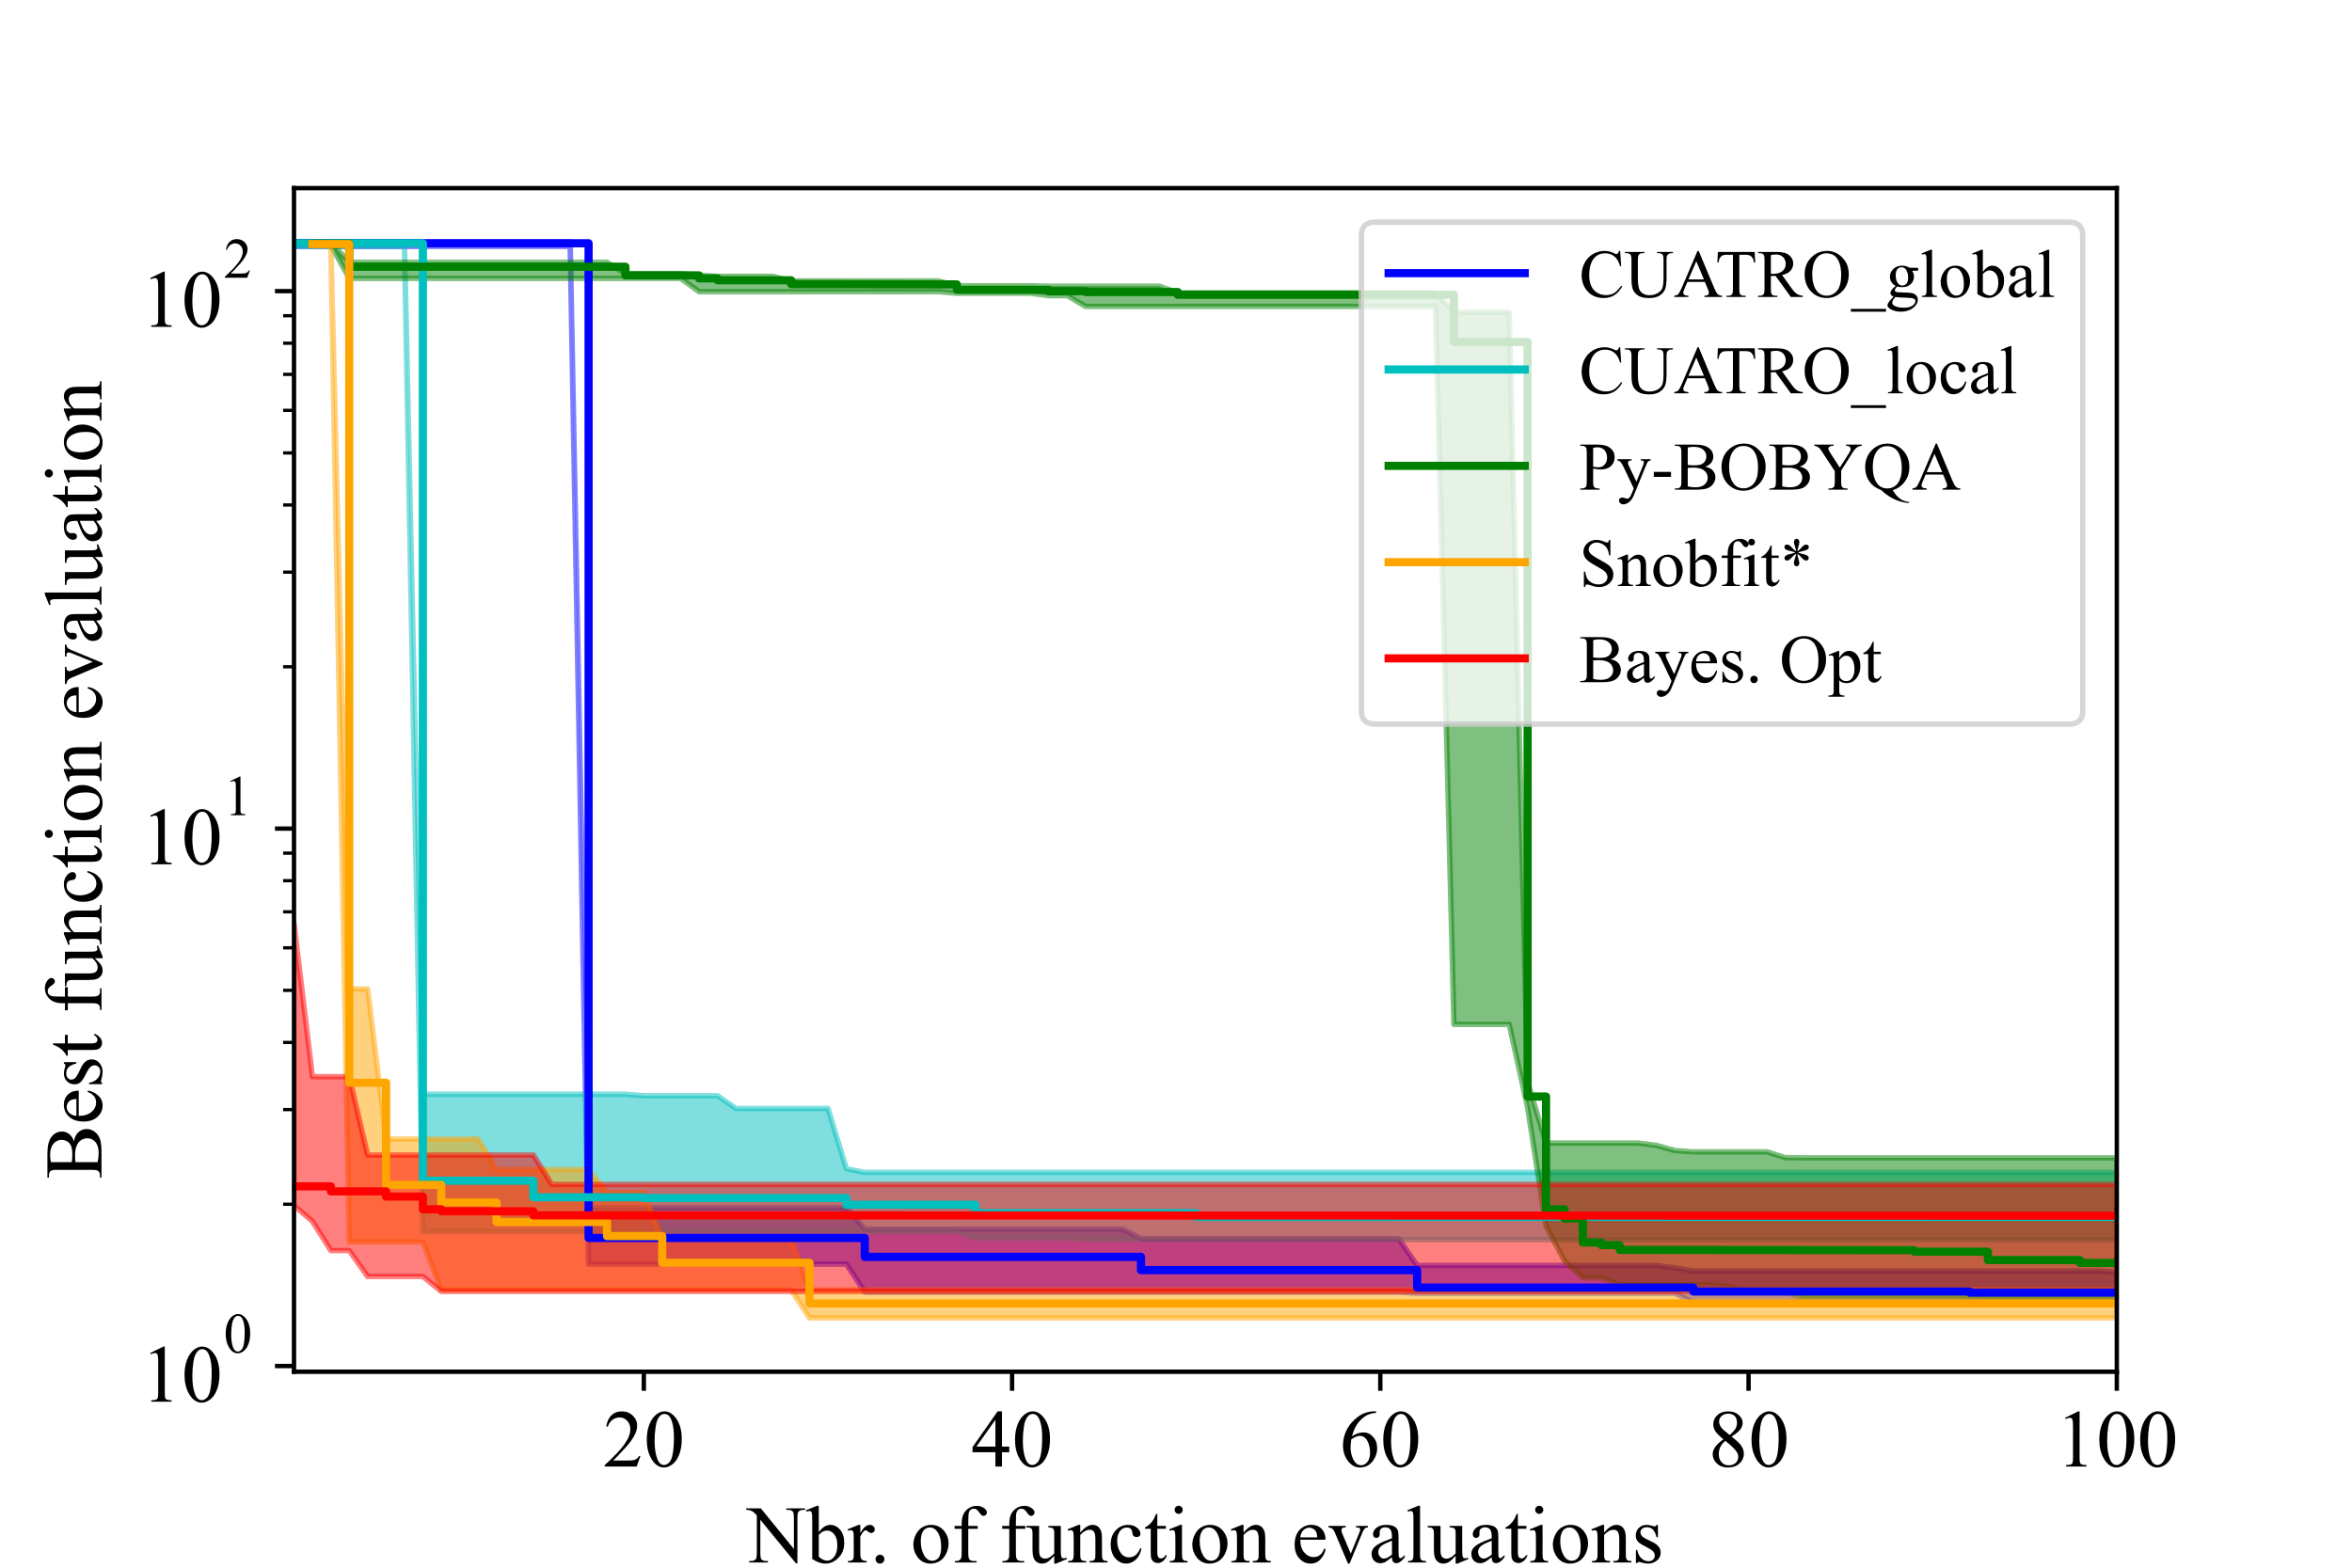 <?xml version="1.0" encoding="utf-8" standalone="no"?>
<!DOCTYPE svg PUBLIC "-//W3C//DTD SVG 1.1//EN"
  "http://www.w3.org/Graphics/SVG/1.1/DTD/svg11.dtd">
<!-- Created with matplotlib (https://matplotlib.org/) -->
<svg height="288pt" version="1.1" viewBox="0 0 432 288" width="432pt" xmlns="http://www.w3.org/2000/svg" xmlns:xlink="http://www.w3.org/1999/xlink">
 <defs>
  <style type="text/css">*{stroke-linecap:butt;stroke-linejoin:round;}</style>
 </defs>
 <g id="figure_1">
  <g id="patch_1">
   <path d="M 0 288 
L 432 288 
L 432 0 
L 0 0 
z
" style="fill:#ffffff;"/>
  </g>
  <g id="axes_1">
   <g id="patch_2">
    <path d="M 54 252 
L 388.8 252 
L 388.8 34.56 
L 54 34.56 
z
" style="fill:#ffffff;"/>
   </g>
   <g id="PolyCollection_1">
    <defs>
     <path d="M 54 -243.556 
L 54 -242.729 
L 57.382 -242.729 
L 60.764 -242.729 
L 64.145 -242.729 
L 67.527 -242.729 
L 70.909 -242.729 
L 74.291 -242.729 
L 77.673 -242.729 
L 81.055 -242.729 
L 84.436 -242.729 
L 87.818 -242.729 
L 91.2 -242.729 
L 94.582 -242.729 
L 97.964 -242.729 
L 101.345 -242.729 
L 104.727 -242.729 
L 108.109 -55.762 
L 111.491 -55.762 
L 114.873 -55.762 
L 118.255 -55.762 
L 121.636 -55.762 
L 125.018 -55.762 
L 128.4 -55.762 
L 131.782 -55.762 
L 135.164 -55.762 
L 138.545 -55.762 
L 141.927 -55.762 
L 145.309 -55.762 
L 148.691 -55.762 
L 152.073 -55.762 
L 155.455 -55.762 
L 158.836 -50.622 
L 162.218 -50.622 
L 165.6 -50.622 
L 168.982 -50.622 
L 172.364 -50.622 
L 175.745 -50.622 
L 179.127 -50.622 
L 182.509 -50.622 
L 185.891 -50.622 
L 189.273 -50.622 
L 192.655 -50.622 
L 196.036 -50.622 
L 199.418 -50.622 
L 202.8 -50.622 
L 206.182 -50.622 
L 209.564 -50.622 
L 212.945 -50.622 
L 216.327 -50.622 
L 219.709 -50.622 
L 223.091 -50.622 
L 226.473 -50.622 
L 229.855 -50.622 
L 233.236 -50.622 
L 236.618 -50.622 
L 240 -50.622 
L 243.382 -50.622 
L 246.764 -50.622 
L 250.145 -50.622 
L 253.527 -50.622 
L 256.909 -50.622 
L 260.291 -50.431 
L 263.673 -50.431 
L 267.055 -50.431 
L 270.436 -50.431 
L 273.818 -50.431 
L 277.2 -50.431 
L 280.582 -50.431 
L 283.964 -50.431 
L 287.345 -50.431 
L 290.727 -50.431 
L 294.109 -50.431 
L 297.491 -50.431 
L 300.873 -50.431 
L 304.255 -50.431 
L 307.636 -50.431 
L 311.018 -48.73 
L 314.4 -48.73 
L 317.782 -48.73 
L 321.164 -48.73 
L 324.545 -48.73 
L 327.927 -48.73 
L 331.309 -48.73 
L 334.691 -48.73 
L 338.073 -48.73 
L 341.455 -48.73 
L 344.836 -48.73 
L 348.218 -48.73 
L 351.6 -48.73 
L 354.982 -48.73 
L 358.364 -48.73 
L 361.745 -48.73 
L 365.127 -48.73 
L 368.509 -48.73 
L 371.891 -48.73 
L 375.273 -48.73 
L 378.655 -48.73 
L 382.036 -48.73 
L 385.418 -48.73 
L 388.8 -48.73 
L 388.8 -54.264 
L 388.8 -54.264 
L 385.418 -54.499 
L 382.036 -54.499 
L 378.655 -54.499 
L 375.273 -54.499 
L 371.891 -54.499 
L 368.509 -54.499 
L 365.127 -54.499 
L 361.745 -54.499 
L 358.364 -54.499 
L 354.982 -54.499 
L 351.6 -54.499 
L 348.218 -54.499 
L 344.836 -54.499 
L 341.455 -54.499 
L 338.073 -54.499 
L 334.691 -54.499 
L 331.309 -54.499 
L 327.927 -54.499 
L 324.545 -54.499 
L 321.164 -54.499 
L 317.782 -54.499 
L 314.4 -54.499 
L 311.018 -54.499 
L 307.636 -55.071 
L 304.255 -55.523 
L 300.873 -55.523 
L 297.491 -55.523 
L 294.109 -55.523 
L 290.727 -55.523 
L 287.345 -55.523 
L 283.964 -55.523 
L 280.582 -55.523 
L 277.2 -55.523 
L 273.818 -55.523 
L 270.436 -55.523 
L 267.055 -55.523 
L 263.673 -55.523 
L 260.291 -55.523 
L 256.909 -60.424 
L 253.527 -60.424 
L 250.145 -60.424 
L 246.764 -60.424 
L 243.382 -60.424 
L 240 -60.424 
L 236.618 -60.424 
L 233.236 -60.424 
L 229.855 -60.424 
L 226.473 -60.424 
L 223.091 -60.424 
L 219.709 -60.424 
L 216.327 -60.424 
L 212.945 -60.424 
L 209.564 -60.424 
L 206.182 -62.183 
L 202.8 -62.183 
L 199.418 -62.183 
L 196.036 -62.183 
L 192.655 -62.183 
L 189.273 -62.183 
L 185.891 -62.183 
L 182.509 -62.183 
L 179.127 -62.183 
L 175.745 -62.183 
L 172.364 -62.183 
L 168.982 -62.183 
L 165.6 -62.183 
L 162.218 -62.183 
L 158.836 -62.183 
L 155.455 -66.096 
L 152.073 -66.096 
L 148.691 -66.096 
L 145.309 -66.096 
L 141.927 -66.096 
L 138.545 -66.096 
L 135.164 -66.096 
L 131.782 -66.096 
L 128.4 -66.096 
L 125.018 -66.096 
L 121.636 -66.096 
L 118.255 -66.096 
L 114.873 -66.096 
L 111.491 -66.096 
L 108.109 -66.096 
L 104.727 -243.556 
L 101.345 -243.556 
L 97.964 -243.556 
L 94.582 -243.556 
L 91.2 -243.556 
L 87.818 -243.556 
L 84.436 -243.556 
L 81.055 -243.556 
L 77.673 -243.556 
L 74.291 -243.556 
L 70.909 -243.556 
L 67.527 -243.556 
L 64.145 -243.556 
L 60.764 -243.556 
L 57.382 -243.556 
L 54 -243.556 
z
" id="mb3eccffc85" style="stroke:#0000ff;stroke-opacity:0.5;"/>
    </defs>
    <g clip-path="url(#p5202a3c3f7)">
     <use style="fill:#0000ff;fill-opacity:0.5;stroke:#0000ff;stroke-opacity:0.5;" x="0" xlink:href="#mb3eccffc85" y="288"/>
    </g>
   </g>
   <g id="PolyCollection_2">
    <defs>
     <path d="M 54 -243.556 
L 54 -242.729 
L 57.382 -242.729 
L 60.764 -242.729 
L 64.145 -242.729 
L 67.527 -242.729 
L 70.909 -242.729 
L 74.291 -242.729 
L 77.673 -61.73 
L 81.055 -61.73 
L 84.436 -61.73 
L 87.818 -61.73 
L 91.2 -61.73 
L 94.582 -61.73 
L 97.964 -61.73 
L 101.345 -61.73 
L 104.727 -61.73 
L 108.109 -61.73 
L 111.491 -61.73 
L 114.873 -61.73 
L 118.255 -61.73 
L 121.636 -61.73 
L 125.018 -61.73 
L 128.4 -61.73 
L 131.782 -61.73 
L 135.164 -61.73 
L 138.545 -61.73 
L 141.927 -61.73 
L 145.309 -61.73 
L 148.691 -61.73 
L 152.073 -61.73 
L 155.455 -61.73 
L 158.836 -61.73 
L 162.218 -61.73 
L 165.6 -61.73 
L 168.982 -61.73 
L 172.364 -61.73 
L 175.745 -61.73 
L 179.127 -60.529 
L 182.509 -60.529 
L 185.891 -60.529 
L 189.273 -60.529 
L 192.655 -60.529 
L 196.036 -60.529 
L 199.418 -60.262 
L 202.8 -60.262 
L 206.182 -60.262 
L 209.564 -60.262 
L 212.945 -60.262 
L 216.327 -60.262 
L 219.709 -60.262 
L 223.091 -60.262 
L 226.473 -60.262 
L 229.855 -60.262 
L 233.236 -60.262 
L 236.618 -60.262 
L 240 -60.262 
L 243.382 -60.262 
L 246.764 -60.262 
L 250.145 -60.262 
L 253.527 -60.262 
L 256.909 -60.262 
L 260.291 -60.262 
L 263.673 -60.262 
L 267.055 -60.262 
L 270.436 -60.262 
L 273.818 -60.262 
L 277.2 -60.262 
L 280.582 -60.262 
L 283.964 -60.262 
L 287.345 -60.262 
L 290.727 -60.262 
L 294.109 -60.262 
L 297.491 -60.262 
L 300.873 -60.262 
L 304.255 -60.262 
L 307.636 -60.262 
L 311.018 -60.262 
L 314.4 -60.262 
L 317.782 -60.262 
L 321.164 -60.262 
L 324.545 -60.262 
L 327.927 -60.262 
L 331.309 -60.262 
L 334.691 -60.262 
L 338.073 -60.262 
L 341.455 -60.262 
L 344.836 -60.262 
L 348.218 -60.262 
L 351.6 -60.262 
L 354.982 -60.262 
L 358.364 -60.262 
L 361.745 -60.262 
L 365.127 -60.262 
L 368.509 -60.262 
L 371.891 -60.262 
L 375.273 -60.262 
L 378.655 -60.262 
L 382.036 -60.262 
L 385.418 -60.262 
L 388.8 -60.262 
L 388.8 -72.613 
L 388.8 -72.613 
L 385.418 -72.613 
L 382.036 -72.613 
L 378.655 -72.613 
L 375.273 -72.613 
L 371.891 -72.613 
L 368.509 -72.613 
L 365.127 -72.613 
L 361.745 -72.613 
L 358.364 -72.613 
L 354.982 -72.613 
L 351.6 -72.613 
L 348.218 -72.613 
L 344.836 -72.613 
L 341.455 -72.613 
L 338.073 -72.613 
L 334.691 -72.613 
L 331.309 -72.613 
L 327.927 -72.613 
L 324.545 -72.613 
L 321.164 -72.613 
L 317.782 -72.613 
L 314.4 -72.613 
L 311.018 -72.613 
L 307.636 -72.613 
L 304.255 -72.613 
L 300.873 -72.613 
L 297.491 -72.613 
L 294.109 -72.613 
L 290.727 -72.613 
L 287.345 -72.613 
L 283.964 -72.613 
L 280.582 -72.613 
L 277.2 -72.613 
L 273.818 -72.613 
L 270.436 -72.613 
L 267.055 -72.613 
L 263.673 -72.613 
L 260.291 -72.613 
L 256.909 -72.613 
L 253.527 -72.613 
L 250.145 -72.613 
L 246.764 -72.613 
L 243.382 -72.613 
L 240 -72.613 
L 236.618 -72.613 
L 233.236 -72.613 
L 229.855 -72.613 
L 226.473 -72.613 
L 223.091 -72.613 
L 219.709 -72.613 
L 216.327 -72.613 
L 212.945 -72.613 
L 209.564 -72.613 
L 206.182 -72.613 
L 202.8 -72.613 
L 199.418 -72.613 
L 196.036 -72.613 
L 192.655 -72.613 
L 189.273 -72.613 
L 185.891 -72.613 
L 182.509 -72.613 
L 179.127 -72.613 
L 175.745 -72.613 
L 172.364 -72.613 
L 168.982 -72.613 
L 165.6 -72.613 
L 162.218 -72.613 
L 158.836 -72.613 
L 155.455 -73.278 
L 152.073 -84.356 
L 148.691 -84.356 
L 145.309 -84.356 
L 141.927 -84.356 
L 138.545 -84.356 
L 135.164 -84.356 
L 131.782 -86.7 
L 128.4 -86.7 
L 125.018 -86.7 
L 121.636 -86.7 
L 118.255 -86.7 
L 114.873 -86.971 
L 111.491 -86.971 
L 108.109 -86.971 
L 104.727 -86.971 
L 101.345 -86.971 
L 97.964 -86.971 
L 94.582 -86.971 
L 91.2 -86.971 
L 87.818 -86.971 
L 84.436 -86.971 
L 81.055 -86.971 
L 77.673 -86.971 
L 74.291 -243.556 
L 70.909 -243.556 
L 67.527 -243.556 
L 64.145 -243.556 
L 60.764 -243.556 
L 57.382 -243.556 
L 54 -243.556 
z
" id="mb6a9dda9b7" style="stroke:#00bfbf;stroke-opacity:0.5;"/>
    </defs>
    <g clip-path="url(#p5202a3c3f7)">
     <use style="fill:#00bfbf;fill-opacity:0.5;stroke:#00bfbf;stroke-opacity:0.5;" x="0" xlink:href="#mb6a9dda9b7" y="288"/>
    </g>
   </g>
   <g id="PolyCollection_3">
    <defs>
     <path d="M 57.382 -243.457 
L 57.382 -243.01 
L 60.764 -243.01 
L 64.145 -236.87 
L 67.527 -236.87 
L 70.909 -236.87 
L 74.291 -236.87 
L 77.673 -236.87 
L 81.055 -236.87 
L 84.436 -236.87 
L 87.818 -236.87 
L 91.2 -236.87 
L 94.582 -236.87 
L 97.964 -236.87 
L 101.345 -236.87 
L 104.727 -236.87 
L 108.109 -236.87 
L 111.491 -236.87 
L 114.873 -236.87 
L 118.255 -236.87 
L 121.636 -236.87 
L 125.018 -236.87 
L 128.4 -234.418 
L 131.782 -234.418 
L 135.164 -234.418 
L 138.545 -234.418 
L 141.927 -234.418 
L 145.309 -234.418 
L 148.691 -234.418 
L 152.073 -234.418 
L 155.455 -234.418 
L 158.836 -234.418 
L 162.218 -234.418 
L 165.6 -234.418 
L 168.982 -234.418 
L 172.364 -234.418 
L 175.745 -234.134 
L 179.127 -234.134 
L 182.509 -234.134 
L 185.891 -234.134 
L 189.273 -234.134 
L 192.655 -233.679 
L 196.036 -233.679 
L 199.418 -231.703 
L 202.8 -231.703 
L 206.182 -231.703 
L 209.564 -231.703 
L 212.945 -231.703 
L 216.327 -231.703 
L 219.709 -231.703 
L 223.091 -231.703 
L 226.473 -231.703 
L 229.855 -231.703 
L 233.236 -231.703 
L 236.618 -231.703 
L 240 -231.703 
L 243.382 -231.703 
L 246.764 -231.703 
L 250.145 -231.703 
L 253.527 -231.703 
L 256.909 -231.703 
L 260.291 -231.703 
L 263.673 -231.703 
L 267.055 -99.808 
L 270.436 -99.808 
L 273.818 -99.808 
L 277.2 -99.808 
L 280.582 -84.546 
L 283.964 -62.81 
L 287.345 -56.36 
L 290.727 -53.256 
L 294.109 -53.256 
L 297.491 -51.978 
L 300.873 -51.978 
L 304.255 -51.978 
L 307.636 -51.978 
L 311.018 -51.978 
L 314.4 -51.978 
L 317.782 -51.584 
L 321.164 -50.627 
L 324.545 -50.627 
L 327.927 -50.627 
L 331.309 -49.53 
L 334.691 -49.53 
L 338.073 -49.53 
L 341.455 -49.53 
L 344.836 -49.53 
L 348.218 -49.53 
L 351.6 -49.53 
L 354.982 -49.53 
L 358.364 -49.53 
L 361.745 -49.53 
L 365.127 -49.337 
L 368.509 -49.337 
L 371.891 -49.337 
L 375.273 -49.337 
L 378.655 -49.337 
L 382.036 -49.337 
L 385.418 -49.337 
L 388.8 -49.337 
L 388.8 -75.295 
L 388.8 -75.295 
L 385.418 -75.295 
L 382.036 -75.295 
L 378.655 -75.295 
L 375.273 -75.295 
L 371.891 -75.295 
L 368.509 -75.295 
L 365.127 -75.295 
L 361.745 -75.295 
L 358.364 -75.295 
L 354.982 -75.295 
L 351.6 -75.295 
L 348.218 -75.295 
L 344.836 -75.295 
L 341.455 -75.295 
L 338.073 -75.295 
L 334.691 -75.295 
L 331.309 -75.295 
L 327.927 -75.331 
L 324.545 -76.391 
L 321.164 -76.391 
L 317.782 -76.391 
L 314.4 -76.391 
L 311.018 -76.391 
L 307.636 -76.637 
L 304.255 -77.575 
L 300.873 -78.01 
L 297.491 -78.01 
L 294.109 -78.01 
L 290.727 -78.01 
L 287.345 -78.01 
L 283.964 -78.01 
L 280.582 -89.193 
L 277.2 -230.62 
L 273.818 -230.62 
L 270.436 -230.62 
L 267.055 -230.62 
L 263.673 -234.218 
L 260.291 -234.218 
L 256.909 -234.218 
L 253.527 -234.218 
L 250.145 -234.218 
L 246.764 -234.218 
L 243.382 -234.218 
L 240 -234.218 
L 236.618 -234.218 
L 233.236 -234.218 
L 229.855 -234.218 
L 226.473 -234.218 
L 223.091 -234.218 
L 219.709 -234.218 
L 216.327 -234.218 
L 212.945 -235.419 
L 209.564 -235.419 
L 206.182 -235.419 
L 202.8 -235.419 
L 199.418 -235.419 
L 196.036 -235.419 
L 192.655 -235.419 
L 189.273 -235.494 
L 185.891 -235.494 
L 182.509 -235.494 
L 179.127 -235.494 
L 175.745 -235.494 
L 172.364 -236.381 
L 168.982 -236.381 
L 165.6 -236.381 
L 162.218 -236.381 
L 158.836 -236.381 
L 155.455 -236.381 
L 152.073 -236.381 
L 148.691 -236.381 
L 145.309 -236.381 
L 141.927 -237.241 
L 138.545 -237.241 
L 135.164 -237.241 
L 131.782 -237.241 
L 128.4 -237.421 
L 125.018 -237.744 
L 121.636 -237.744 
L 118.255 -237.744 
L 114.873 -237.744 
L 111.491 -239.814 
L 108.109 -239.814 
L 104.727 -239.814 
L 101.345 -239.814 
L 97.964 -239.814 
L 94.582 -239.814 
L 91.2 -239.814 
L 87.818 -239.814 
L 84.436 -239.814 
L 81.055 -239.814 
L 77.673 -239.814 
L 74.291 -239.814 
L 70.909 -239.814 
L 67.527 -239.814 
L 64.145 -239.814 
L 60.764 -243.457 
L 57.382 -243.457 
z
" id="m4609a81846" style="stroke:#008000;stroke-opacity:0.5;"/>
    </defs>
    <g clip-path="url(#p5202a3c3f7)">
     <use style="fill:#008000;fill-opacity:0.5;stroke:#008000;stroke-opacity:0.5;" x="0" xlink:href="#m4609a81846" y="288"/>
    </g>
   </g>
   <g id="PolyCollection_4">
    <defs>
     <path d="M 57.382 -243.48 
L 57.382 -242.852 
L 60.764 -242.852 
L 64.145 -59.825 
L 67.527 -59.825 
L 70.909 -59.825 
L 74.291 -59.825 
L 77.673 -59.825 
L 81.055 -51.047 
L 84.436 -51.047 
L 87.818 -51.047 
L 91.2 -51.047 
L 94.582 -51.047 
L 97.964 -51.047 
L 101.345 -51.047 
L 104.727 -51.047 
L 108.109 -51.047 
L 111.491 -51.047 
L 114.873 -51.047 
L 118.255 -51.047 
L 121.636 -51.047 
L 125.018 -51.047 
L 128.4 -51.047 
L 131.782 -51.047 
L 135.164 -51.047 
L 138.545 -51.047 
L 141.927 -51.047 
L 145.309 -51.047 
L 148.691 -45.884 
L 152.073 -45.884 
L 155.455 -45.884 
L 158.836 -45.884 
L 162.218 -45.884 
L 165.6 -45.884 
L 168.982 -45.884 
L 172.364 -45.884 
L 175.745 -45.884 
L 179.127 -45.884 
L 182.509 -45.884 
L 185.891 -45.884 
L 189.273 -45.884 
L 192.655 -45.884 
L 196.036 -45.884 
L 199.418 -45.884 
L 202.8 -45.884 
L 206.182 -45.884 
L 209.564 -45.884 
L 212.945 -45.884 
L 216.327 -45.884 
L 219.709 -45.884 
L 223.091 -45.884 
L 226.473 -45.884 
L 229.855 -45.884 
L 233.236 -45.884 
L 236.618 -45.884 
L 240 -45.884 
L 243.382 -45.884 
L 246.764 -45.884 
L 250.145 -45.884 
L 253.527 -45.884 
L 256.909 -45.884 
L 260.291 -45.884 
L 263.673 -45.884 
L 267.055 -45.884 
L 270.436 -45.884 
L 273.818 -45.884 
L 277.2 -45.884 
L 280.582 -45.884 
L 283.964 -45.884 
L 287.345 -45.884 
L 290.727 -45.884 
L 294.109 -45.884 
L 297.491 -45.884 
L 300.873 -45.884 
L 304.255 -45.884 
L 307.636 -45.884 
L 311.018 -45.884 
L 314.4 -45.884 
L 317.782 -45.884 
L 321.164 -45.884 
L 324.545 -45.884 
L 327.927 -45.884 
L 331.309 -45.884 
L 334.691 -45.884 
L 338.073 -45.884 
L 341.455 -45.884 
L 344.836 -45.884 
L 348.218 -45.884 
L 351.6 -45.884 
L 354.982 -45.884 
L 358.364 -45.884 
L 361.745 -45.884 
L 365.127 -45.884 
L 368.509 -45.884 
L 371.891 -45.884 
L 375.273 -45.884 
L 378.655 -45.884 
L 382.036 -45.884 
L 385.418 -45.884 
L 388.8 -45.884 
L 388.8 -51.047 
L 388.8 -51.047 
L 385.418 -51.047 
L 382.036 -51.047 
L 378.655 -51.047 
L 375.273 -51.047 
L 371.891 -51.047 
L 368.509 -51.047 
L 365.127 -51.047 
L 361.745 -51.047 
L 358.364 -51.047 
L 354.982 -51.047 
L 351.6 -51.047 
L 348.218 -51.047 
L 344.836 -51.047 
L 341.455 -51.047 
L 338.073 -51.047 
L 334.691 -51.047 
L 331.309 -51.047 
L 327.927 -51.047 
L 324.545 -51.047 
L 321.164 -51.047 
L 317.782 -51.047 
L 314.4 -51.047 
L 311.018 -51.047 
L 307.636 -51.047 
L 304.255 -51.047 
L 300.873 -51.047 
L 297.491 -51.047 
L 294.109 -51.047 
L 290.727 -51.047 
L 287.345 -51.047 
L 283.964 -51.047 
L 280.582 -51.047 
L 277.2 -51.047 
L 273.818 -51.047 
L 270.436 -51.047 
L 267.055 -51.047 
L 263.673 -51.047 
L 260.291 -51.047 
L 256.909 -51.047 
L 253.527 -51.047 
L 250.145 -51.047 
L 246.764 -51.047 
L 243.382 -51.047 
L 240 -51.047 
L 236.618 -51.047 
L 233.236 -51.047 
L 229.855 -51.047 
L 226.473 -51.047 
L 223.091 -51.047 
L 219.709 -51.047 
L 216.327 -51.047 
L 212.945 -51.047 
L 209.564 -51.047 
L 206.182 -51.047 
L 202.8 -51.047 
L 199.418 -51.047 
L 196.036 -51.047 
L 192.655 -51.047 
L 189.273 -51.047 
L 185.891 -51.047 
L 182.509 -51.047 
L 179.127 -51.047 
L 175.745 -51.047 
L 172.364 -51.047 
L 168.982 -51.047 
L 165.6 -51.047 
L 162.218 -51.047 
L 158.836 -51.047 
L 155.455 -51.047 
L 152.073 -51.047 
L 148.691 -51.047 
L 145.309 -60.455 
L 141.927 -60.455 
L 138.545 -60.455 
L 135.164 -60.455 
L 131.782 -60.455 
L 128.4 -60.455 
L 125.018 -60.455 
L 121.636 -60.455 
L 118.255 -68.931 
L 114.873 -68.931 
L 111.491 -68.931 
L 108.109 -73.143 
L 104.727 -73.143 
L 101.345 -73.143 
L 97.964 -73.143 
L 94.582 -73.143 
L 91.2 -73.143 
L 87.818 -78.744 
L 84.436 -78.744 
L 81.055 -78.744 
L 77.673 -78.744 
L 74.291 -78.744 
L 70.909 -78.744 
L 67.527 -106.32 
L 64.145 -106.32 
L 60.764 -243.48 
L 57.382 -243.48 
z
" id="m7ee70cdc55" style="stroke:#ffa500;stroke-opacity:0.5;"/>
    </defs>
    <g clip-path="url(#p5202a3c3f7)">
     <use style="fill:#ffa500;fill-opacity:0.5;stroke:#ffa500;stroke-opacity:0.5;" x="0" xlink:href="#m7ee70cdc55" y="288"/>
    </g>
   </g>
   <g id="PolyCollection_5">
    <defs>
     <path d="M 54 -118.356 
L 54 -66.52 
L 57.382 -63.636 
L 60.764 -58.257 
L 64.145 -58.257 
L 67.527 -53.498 
L 70.909 -53.498 
L 74.291 -53.498 
L 77.673 -53.498 
L 81.055 -50.766 
L 84.436 -50.766 
L 87.818 -50.766 
L 91.2 -50.766 
L 94.582 -50.766 
L 97.964 -50.766 
L 101.345 -50.766 
L 104.727 -50.766 
L 108.109 -50.766 
L 111.491 -50.766 
L 114.873 -50.766 
L 118.255 -50.766 
L 121.636 -50.766 
L 125.018 -50.766 
L 128.4 -50.766 
L 131.782 -50.766 
L 135.164 -50.766 
L 138.545 -50.766 
L 141.927 -50.766 
L 145.309 -50.766 
L 148.691 -50.766 
L 152.073 -50.766 
L 155.455 -50.766 
L 158.836 -50.766 
L 162.218 -50.766 
L 165.6 -50.766 
L 168.982 -50.766 
L 172.364 -50.766 
L 175.745 -50.766 
L 179.127 -50.766 
L 182.509 -50.766 
L 185.891 -50.766 
L 189.273 -50.766 
L 192.655 -50.766 
L 196.036 -50.766 
L 199.418 -50.766 
L 202.8 -50.766 
L 206.182 -50.766 
L 209.564 -50.766 
L 212.945 -50.766 
L 216.327 -50.766 
L 219.709 -50.766 
L 223.091 -50.766 
L 226.473 -50.766 
L 229.855 -50.766 
L 233.236 -50.766 
L 236.618 -50.766 
L 240 -50.766 
L 243.382 -50.766 
L 246.764 -50.766 
L 250.145 -50.766 
L 253.527 -50.766 
L 256.909 -50.766 
L 260.291 -50.766 
L 263.673 -50.766 
L 267.055 -50.766 
L 270.436 -50.766 
L 273.818 -50.766 
L 277.2 -50.766 
L 280.582 -50.766 
L 283.964 -50.766 
L 287.345 -50.766 
L 290.727 -50.766 
L 294.109 -50.766 
L 297.491 -50.766 
L 300.873 -50.766 
L 304.255 -50.766 
L 307.636 -50.766 
L 311.018 -50.766 
L 314.4 -50.766 
L 317.782 -50.766 
L 321.164 -50.766 
L 324.545 -50.766 
L 327.927 -50.766 
L 331.309 -50.766 
L 334.691 -50.766 
L 338.073 -50.766 
L 341.455 -50.766 
L 344.836 -50.766 
L 348.218 -50.766 
L 351.6 -50.766 
L 354.982 -50.766 
L 358.364 -50.766 
L 361.745 -50.766 
L 365.127 -50.766 
L 368.509 -50.766 
L 371.891 -50.766 
L 375.273 -50.766 
L 378.655 -50.766 
L 382.036 -50.766 
L 385.418 -50.766 
L 388.8 -50.766 
L 388.8 -70.403 
L 388.8 -70.403 
L 385.418 -70.403 
L 382.036 -70.403 
L 378.655 -70.403 
L 375.273 -70.403 
L 371.891 -70.403 
L 368.509 -70.403 
L 365.127 -70.403 
L 361.745 -70.403 
L 358.364 -70.403 
L 354.982 -70.403 
L 351.6 -70.403 
L 348.218 -70.403 
L 344.836 -70.403 
L 341.455 -70.403 
L 338.073 -70.403 
L 334.691 -70.403 
L 331.309 -70.403 
L 327.927 -70.403 
L 324.545 -70.403 
L 321.164 -70.403 
L 317.782 -70.403 
L 314.4 -70.403 
L 311.018 -70.403 
L 307.636 -70.403 
L 304.255 -70.403 
L 300.873 -70.403 
L 297.491 -70.403 
L 294.109 -70.403 
L 290.727 -70.403 
L 287.345 -70.403 
L 283.964 -70.403 
L 280.582 -70.403 
L 277.2 -70.403 
L 273.818 -70.403 
L 270.436 -70.403 
L 267.055 -70.403 
L 263.673 -70.403 
L 260.291 -70.403 
L 256.909 -70.403 
L 253.527 -70.403 
L 250.145 -70.403 
L 246.764 -70.403 
L 243.382 -70.403 
L 240 -70.403 
L 236.618 -70.403 
L 233.236 -70.403 
L 229.855 -70.403 
L 226.473 -70.403 
L 223.091 -70.403 
L 219.709 -70.403 
L 216.327 -70.403 
L 212.945 -70.403 
L 209.564 -70.403 
L 206.182 -70.403 
L 202.8 -70.403 
L 199.418 -70.403 
L 196.036 -70.403 
L 192.655 -70.403 
L 189.273 -70.403 
L 185.891 -70.403 
L 182.509 -70.403 
L 179.127 -70.403 
L 175.745 -70.403 
L 172.364 -70.403 
L 168.982 -70.403 
L 165.6 -70.403 
L 162.218 -70.403 
L 158.836 -70.403 
L 155.455 -70.403 
L 152.073 -70.403 
L 148.691 -70.403 
L 145.309 -70.403 
L 141.927 -70.403 
L 138.545 -70.403 
L 135.164 -70.403 
L 131.782 -70.403 
L 128.4 -70.403 
L 125.018 -70.403 
L 121.636 -70.403 
L 118.255 -70.403 
L 114.873 -70.403 
L 111.491 -70.403 
L 108.109 -70.403 
L 104.727 -70.403 
L 101.345 -70.403 
L 97.964 -75.802 
L 94.582 -75.802 
L 91.2 -75.802 
L 87.818 -75.802 
L 84.436 -75.802 
L 81.055 -75.802 
L 77.673 -75.802 
L 74.291 -75.802 
L 70.909 -75.802 
L 67.527 -75.802 
L 64.145 -90.208 
L 60.764 -90.208 
L 57.382 -90.208 
L 54 -118.356 
z
" id="m2b4e783a3b" style="stroke:#ff0000;stroke-opacity:0.5;"/>
    </defs>
    <g clip-path="url(#p5202a3c3f7)">
     <use style="fill:#ff0000;fill-opacity:0.5;stroke:#ff0000;stroke-opacity:0.5;" x="0" xlink:href="#m2b4e783a3b" y="288"/>
    </g>
   </g>
   <g id="matplotlib.axis_1">
    <g id="xtick_1">
     <g id="line2d_1">
      <defs>
       <path d="M 0 0 
L 0 3.5 
" id="m3272ccf044" style="stroke:#000000;stroke-width:0.8;"/>
      </defs>
      <g>
       <use style="stroke:#000000;stroke-width:0.8;" x="118.255" xlink:href="#m3272ccf044" y="252"/>
      </g>
     </g>
     <g id="text_1">
      <!-- 20 -->
      <g transform="translate(110.755 269.416)scale(0.15 -0.15)">
       <defs>
        <path d="M 45.844 12.75 
L 41.219 0 
L 2.156 0 
L 2.156 1.812 
Q 19.391 17.531 26.422 27.484 
Q 33.453 37.453 33.453 45.703 
Q 33.453 52 29.594 56.047 
Q 25.734 60.109 20.359 60.109 
Q 15.484 60.109 11.594 57.25 
Q 7.719 54.391 5.859 48.875 
L 4.047 48.875 
Q 5.281 57.906 10.328 62.734 
Q 15.375 67.578 22.953 67.578 
Q 31 67.578 36.391 62.406 
Q 41.797 57.234 41.797 50.203 
Q 41.797 45.172 39.453 40.141 
Q 35.844 32.234 27.734 23.391 
Q 15.578 10.109 12.547 7.375 
L 29.828 7.375 
Q 35.109 7.375 37.234 7.766 
Q 39.359 8.156 41.062 9.344 
Q 42.781 10.547 44.047 12.75 
z
" id="TimesNewRomanPSMT-50"/>
        <path d="M 3.609 32.719 
Q 3.609 44.047 7.031 52.219 
Q 10.453 60.406 16.109 64.406 
Q 20.516 67.578 25.203 67.578 
Q 32.812 67.578 38.875 59.812 
Q 46.438 50.203 46.438 33.734 
Q 46.438 22.219 43.109 14.156 
Q 39.797 6.109 34.641 2.469 
Q 29.5 -1.172 24.703 -1.172 
Q 15.234 -1.172 8.938 10.016 
Q 3.609 19.438 3.609 32.719 
z
M 13.188 31.5 
Q 13.188 17.828 16.547 9.188 
Q 19.344 1.906 24.859 1.906 
Q 27.484 1.906 30.312 4.266 
Q 33.156 6.641 34.625 12.203 
Q 36.859 20.609 36.859 35.891 
Q 36.859 47.219 34.516 54.781 
Q 32.766 60.406 29.984 62.75 
Q 27.984 64.359 25.141 64.359 
Q 21.828 64.359 19.234 61.375 
Q 15.719 57.328 14.453 48.625 
Q 13.188 39.938 13.188 31.5 
z
" id="TimesNewRomanPSMT-48"/>
       </defs>
       <use xlink:href="#TimesNewRomanPSMT-50"/>
       <use x="50" xlink:href="#TimesNewRomanPSMT-48"/>
      </g>
     </g>
    </g>
    <g id="xtick_2">
     <g id="line2d_2">
      <g>
       <use style="stroke:#000000;stroke-width:0.8;" x="185.891" xlink:href="#m3272ccf044" y="252"/>
      </g>
     </g>
     <g id="text_2">
      <!-- 40 -->
      <g transform="translate(178.391 269.416)scale(0.15 -0.15)">
       <defs>
        <path d="M 46.531 24.422 
L 46.531 17.484 
L 37.641 17.484 
L 37.641 0 
L 29.594 0 
L 29.594 17.484 
L 1.562 17.484 
L 1.562 23.734 
L 32.281 67.578 
L 37.641 67.578 
L 37.641 24.422 
z
M 29.594 24.422 
L 29.594 57.281 
L 6.344 24.422 
z
" id="TimesNewRomanPSMT-52"/>
       </defs>
       <use xlink:href="#TimesNewRomanPSMT-52"/>
       <use x="50" xlink:href="#TimesNewRomanPSMT-48"/>
      </g>
     </g>
    </g>
    <g id="xtick_3">
     <g id="line2d_3">
      <g>
       <use style="stroke:#000000;stroke-width:0.8;" x="253.527" xlink:href="#m3272ccf044" y="252"/>
      </g>
     </g>
     <g id="text_3">
      <!-- 60 -->
      <g transform="translate(246.027 269.416)scale(0.15 -0.15)">
       <defs>
        <path d="M 44.828 67.578 
L 44.828 65.766 
Q 38.375 65.141 34.297 63.203 
Q 30.219 61.281 26.234 57.328 
Q 22.266 53.375 19.656 48.516 
Q 17.047 43.656 15.281 36.969 
Q 22.312 41.797 29.391 41.797 
Q 36.188 41.797 41.156 36.328 
Q 46.141 30.859 46.141 22.266 
Q 46.141 13.969 41.109 7.125 
Q 35.062 -1.172 25.094 -1.172 
Q 18.312 -1.172 13.578 3.328 
Q 4.297 12.062 4.297 25.984 
Q 4.297 34.859 7.859 42.859 
Q 11.422 50.875 18.031 57.078 
Q 24.656 63.281 30.703 65.422 
Q 36.766 67.578 42 67.578 
z
M 14.453 33.406 
Q 13.578 26.812 13.578 22.75 
Q 13.578 18.062 15.312 12.562 
Q 17.047 7.078 20.453 3.859 
Q 22.953 1.562 26.516 1.562 
Q 30.766 1.562 34.109 5.562 
Q 37.453 9.578 37.453 17 
Q 37.453 25.344 34.125 31.438 
Q 30.812 37.547 24.703 37.547 
Q 22.859 37.547 20.734 36.766 
Q 18.609 35.984 14.453 33.406 
z
" id="TimesNewRomanPSMT-54"/>
       </defs>
       <use xlink:href="#TimesNewRomanPSMT-54"/>
       <use x="50" xlink:href="#TimesNewRomanPSMT-48"/>
      </g>
     </g>
    </g>
    <g id="xtick_4">
     <g id="line2d_4">
      <g>
       <use style="stroke:#000000;stroke-width:0.8;" x="321.164" xlink:href="#m3272ccf044" y="252"/>
      </g>
     </g>
     <g id="text_4">
      <!-- 80 -->
      <g transform="translate(313.664 269.416)scale(0.15 -0.15)">
       <defs>
        <path d="M 19.188 33.344 
Q 11.328 39.797 9.047 43.703 
Q 6.781 47.609 6.781 51.812 
Q 6.781 58.25 11.766 62.906 
Q 16.75 67.578 25 67.578 
Q 33.016 67.578 37.891 63.234 
Q 42.781 58.891 42.781 53.328 
Q 42.781 49.609 40.141 45.75 
Q 37.5 41.891 29.156 36.672 
Q 37.75 30.031 40.531 26.219 
Q 44.234 21.234 44.234 15.719 
Q 44.234 8.734 38.906 3.781 
Q 33.594 -1.172 24.953 -1.172 
Q 15.531 -1.172 10.25 4.734 
Q 6.062 9.469 6.062 15.094 
Q 6.062 19.484 9.016 23.797 
Q 11.969 28.125 19.188 33.344 
z
M 26.859 38.578 
Q 32.719 43.844 34.281 46.891 
Q 35.844 49.953 35.844 53.812 
Q 35.844 58.938 32.953 61.844 
Q 30.078 64.75 25.094 64.75 
Q 20.125 64.75 17 61.859 
Q 13.875 58.984 13.875 55.125 
Q 13.875 52.594 15.156 50.047 
Q 16.453 47.516 18.844 45.219 
z
M 21.484 31.5 
Q 17.438 28.078 15.484 24.047 
Q 13.531 20.016 13.531 15.328 
Q 13.531 9.031 16.969 5.25 
Q 20.406 1.469 25.734 1.469 
Q 31 1.469 34.172 4.438 
Q 37.359 7.422 37.359 11.672 
Q 37.359 15.188 35.5 17.969 
Q 32.031 23.141 21.484 31.5 
z
" id="TimesNewRomanPSMT-56"/>
       </defs>
       <use xlink:href="#TimesNewRomanPSMT-56"/>
       <use x="50" xlink:href="#TimesNewRomanPSMT-48"/>
      </g>
     </g>
    </g>
    <g id="xtick_5">
     <g id="line2d_5">
      <g>
       <use style="stroke:#000000;stroke-width:0.8;" x="388.8" xlink:href="#m3272ccf044" y="252"/>
      </g>
     </g>
     <g id="text_5">
      <!-- 100 -->
      <g transform="translate(377.55 269.416)scale(0.15 -0.15)">
       <defs>
        <path d="M 11.719 59.719 
L 27.828 67.578 
L 29.438 67.578 
L 29.438 11.672 
Q 29.438 6.109 29.906 4.734 
Q 30.375 3.375 31.828 2.641 
Q 33.297 1.906 37.797 1.812 
L 37.797 0 
L 12.891 0 
L 12.891 1.812 
Q 17.578 1.906 18.938 2.609 
Q 20.312 3.328 20.844 4.516 
Q 21.391 5.719 21.391 11.672 
L 21.391 47.406 
Q 21.391 54.641 20.906 56.688 
Q 20.562 58.25 19.656 58.984 
Q 18.75 59.719 17.484 59.719 
Q 15.672 59.719 12.453 58.203 
z
" id="TimesNewRomanPSMT-49"/>
       </defs>
       <use xlink:href="#TimesNewRomanPSMT-49"/>
       <use x="50" xlink:href="#TimesNewRomanPSMT-48"/>
       <use x="100" xlink:href="#TimesNewRomanPSMT-48"/>
      </g>
     </g>
    </g>
    <g id="text_6">
     <!-- Nbr. of function evaluations -->
     <g transform="translate(137.25 287.04)scale(0.15 -0.15)">
      <defs>
       <path d="M -1.312 66.219 
L 16.656 66.219 
L 57.125 16.547 
L 57.125 54.734 
Q 57.125 60.844 55.766 62.359 
Q 53.953 64.406 50.047 64.406 
L 47.75 64.406 
L 47.75 66.219 
L 70.797 66.219 
L 70.797 64.406 
L 68.453 64.406 
Q 64.266 64.406 62.5 61.859 
Q 61.422 60.297 61.422 54.734 
L 61.422 -1.078 
L 59.672 -1.078 
L 16.016 52.25 
L 16.016 11.469 
Q 16.016 5.375 17.328 3.859 
Q 19.188 1.812 23.047 1.812 
L 25.391 1.812 
L 25.391 0 
L 2.344 0 
L 2.344 1.812 
L 4.641 1.812 
Q 8.891 1.812 10.641 4.344 
Q 11.719 5.906 11.719 11.469 
L 11.719 57.516 
Q 8.844 60.891 7.344 61.953 
Q 5.859 63.031 2.984 63.969 
Q 1.562 64.406 -1.312 64.406 
z
" id="TimesNewRomanPSMT-78"/>
       <path d="M 15.375 37.016 
Q 21.875 46.047 29.391 46.047 
Q 36.281 46.047 41.406 40.156 
Q 46.531 34.281 46.531 24.078 
Q 46.531 12.156 38.625 4.891 
Q 31.844 -1.375 23.484 -1.375 
Q 19.578 -1.375 15.547 0.047 
Q 11.531 1.469 7.328 4.297 
L 7.328 50.641 
Q 7.328 58.25 6.953 60 
Q 6.594 61.766 5.812 62.391 
Q 5.031 63.031 3.859 63.031 
Q 2.484 63.031 0.438 62.25 
L -0.25 63.969 
L 13.188 69.438 
L 15.375 69.438 
z
M 15.375 33.891 
L 15.375 7.125 
Q 17.875 4.688 20.531 3.438 
Q 23.188 2.203 25.984 2.203 
Q 30.422 2.203 34.25 7.078 
Q 38.094 11.969 38.094 21.297 
Q 38.094 29.891 34.25 34.5 
Q 30.422 39.109 25.531 39.109 
Q 22.953 39.109 20.359 37.797 
Q 18.406 36.812 15.375 33.891 
z
" id="TimesNewRomanPSMT-98"/>
       <path d="M 16.219 46.047 
L 16.219 35.984 
Q 21.828 46.047 27.734 46.047 
Q 30.422 46.047 32.172 44.406 
Q 33.938 42.781 33.938 40.625 
Q 33.938 38.719 32.656 37.391 
Q 31.391 36.078 29.641 36.078 
Q 27.938 36.078 25.812 37.766 
Q 23.688 39.453 22.656 39.453 
Q 21.781 39.453 20.75 38.484 
Q 18.562 36.469 16.219 31.891 
L 16.219 10.453 
Q 16.219 6.734 17.141 4.828 
Q 17.781 3.516 19.391 2.641 
Q 21 1.766 24.031 1.766 
L 24.031 0 
L 1.125 0 
L 1.125 1.766 
Q 4.547 1.766 6.203 2.828 
Q 7.422 3.609 7.906 5.328 
Q 8.156 6.156 8.156 10.062 
L 8.156 27.391 
Q 8.156 35.203 7.828 36.688 
Q 7.516 38.188 6.656 38.859 
Q 5.812 39.547 4.547 39.547 
Q 3.031 39.547 1.125 38.812 
L 0.641 40.578 
L 14.156 46.047 
z
" id="TimesNewRomanPSMT-114"/>
       <path d="M 12.5 9.469 
Q 14.797 9.469 16.359 7.875 
Q 17.922 6.297 17.922 4.047 
Q 17.922 1.812 16.328 0.219 
Q 14.75 -1.375 12.5 -1.375 
Q 10.25 -1.375 8.656 0.219 
Q 7.078 1.812 7.078 4.047 
Q 7.078 6.344 8.656 7.906 
Q 10.25 9.469 12.5 9.469 
z
" id="TimesNewRomanPSMT-46"/>
       <path id="TimesNewRomanPSMT-32"/>
       <path d="M 25 46.047 
Q 35.156 46.047 41.312 38.328 
Q 46.531 31.734 46.531 23.188 
Q 46.531 17.188 43.641 11.031 
Q 40.766 4.891 35.719 1.75 
Q 30.672 -1.375 24.469 -1.375 
Q 14.359 -1.375 8.406 6.688 
Q 3.375 13.484 3.375 21.922 
Q 3.375 28.078 6.422 34.156 
Q 9.469 40.234 14.453 43.141 
Q 19.438 46.047 25 46.047 
z
M 23.484 42.875 
Q 20.906 42.875 18.281 41.328 
Q 15.672 39.797 14.062 35.938 
Q 12.453 32.078 12.453 26.031 
Q 12.453 16.266 16.328 9.172 
Q 20.219 2.094 26.562 2.094 
Q 31.297 2.094 34.375 6 
Q 37.453 9.906 37.453 19.438 
Q 37.453 31.344 32.328 38.188 
Q 28.859 42.875 23.484 42.875 
z
" id="TimesNewRomanPSMT-111"/>
       <path d="M 20.609 41.219 
L 20.609 11.812 
Q 20.609 5.562 21.969 3.906 
Q 23.781 1.766 26.812 1.766 
L 30.859 1.766 
L 30.859 0 
L 4.156 0 
L 4.156 1.766 
L 6.156 1.766 
Q 8.109 1.766 9.719 2.734 
Q 11.328 3.719 11.938 5.375 
Q 12.547 7.031 12.547 11.812 
L 12.547 41.219 
L 3.859 41.219 
L 3.859 44.734 
L 12.547 44.734 
L 12.547 47.656 
Q 12.547 54.344 14.688 58.984 
Q 16.844 63.625 21.266 66.484 
Q 25.688 69.344 31.203 69.344 
Q 36.328 69.344 40.625 66.016 
Q 43.453 63.812 43.453 61.078 
Q 43.453 59.625 42.188 58.328 
Q 40.922 57.031 39.453 57.031 
Q 38.328 57.031 37.078 57.828 
Q 35.844 58.641 34.031 61.297 
Q 32.234 63.969 30.719 64.891 
Q 29.203 65.828 27.344 65.828 
Q 25.094 65.828 23.531 64.625 
Q 21.969 63.422 21.281 60.906 
Q 20.609 58.406 20.609 47.953 
L 20.609 44.734 
L 32.125 44.734 
L 32.125 41.219 
z
" id="TimesNewRomanPSMT-102"/>
       <path d="M 42.328 44.734 
L 42.328 17.625 
Q 42.328 9.859 42.688 8.125 
Q 43.062 6.391 43.859 5.703 
Q 44.672 5.031 45.75 5.031 
Q 47.266 5.031 49.172 5.859 
L 49.859 4.156 
L 36.469 -1.375 
L 34.281 -1.375 
L 34.281 8.109 
Q 28.516 1.859 25.484 0.234 
Q 22.469 -1.375 19.094 -1.375 
Q 15.328 -1.375 12.562 0.797 
Q 9.812 2.984 8.734 6.391 
Q 7.672 9.812 7.672 16.062 
L 7.672 36.031 
Q 7.672 39.203 6.984 40.422 
Q 6.297 41.656 4.953 42.312 
Q 3.609 42.969 0.094 42.922 
L 0.094 44.734 
L 15.766 44.734 
L 15.766 14.797 
Q 15.766 8.547 17.938 6.594 
Q 20.125 4.641 23.188 4.641 
Q 25.297 4.641 27.953 5.953 
Q 30.609 7.281 34.281 10.984 
L 34.281 36.328 
Q 34.281 40.141 32.891 41.484 
Q 31.5 42.828 27.094 42.922 
L 27.094 44.734 
z
" id="TimesNewRomanPSMT-117"/>
       <path d="M 16.156 36.578 
Q 24.031 46.047 31.156 46.047 
Q 34.812 46.047 37.453 44.219 
Q 40.094 42.391 41.656 38.188 
Q 42.719 35.25 42.719 29.203 
L 42.719 10.109 
Q 42.719 5.859 43.406 4.344 
Q 43.953 3.125 45.141 2.438 
Q 46.344 1.766 49.562 1.766 
L 49.562 0 
L 27.438 0 
L 27.438 1.766 
L 28.375 1.766 
Q 31.5 1.766 32.734 2.703 
Q 33.984 3.656 34.469 5.516 
Q 34.672 6.25 34.672 10.109 
L 34.672 28.422 
Q 34.672 34.516 33.078 37.281 
Q 31.5 40.047 27.734 40.047 
Q 21.922 40.047 16.156 33.688 
L 16.156 10.109 
Q 16.156 5.562 16.703 4.5 
Q 17.391 3.078 18.578 2.422 
Q 19.781 1.766 23.438 1.766 
L 23.438 0 
L 1.312 0 
L 1.312 1.766 
L 2.297 1.766 
Q 5.719 1.766 6.906 3.484 
Q 8.109 5.219 8.109 10.109 
L 8.109 26.703 
Q 8.109 34.766 7.734 36.516 
Q 7.375 38.281 6.609 38.906 
Q 5.859 39.547 4.594 39.547 
Q 3.219 39.547 1.312 38.812 
L 0.594 40.578 
L 14.062 46.047 
L 16.156 46.047 
z
" id="TimesNewRomanPSMT-110"/>
       <path d="M 41.109 17 
Q 39.312 8.156 34.031 3.391 
Q 28.766 -1.375 22.359 -1.375 
Q 14.75 -1.375 9.078 5.016 
Q 3.422 11.422 3.422 22.312 
Q 3.422 32.859 9.688 39.453 
Q 15.969 46.047 24.75 46.047 
Q 31.344 46.047 35.594 42.547 
Q 39.844 39.062 39.844 35.297 
Q 39.844 33.453 38.641 32.297 
Q 37.453 31.156 35.297 31.156 
Q 32.422 31.156 30.953 33.016 
Q 30.125 34.031 29.859 36.906 
Q 29.594 39.797 27.875 41.312 
Q 26.172 42.781 23.141 42.781 
Q 18.266 42.781 15.281 39.156 
Q 11.328 34.375 11.328 26.516 
Q 11.328 18.5 15.25 12.375 
Q 19.188 6.25 25.875 6.25 
Q 30.672 6.25 34.469 9.516 
Q 37.156 11.766 39.703 17.672 
z
" id="TimesNewRomanPSMT-99"/>
       <path d="M 16.109 59.422 
L 16.109 44.734 
L 26.562 44.734 
L 26.562 41.312 
L 16.109 41.312 
L 16.109 12.312 
Q 16.109 7.953 17.359 6.438 
Q 18.609 4.938 20.562 4.938 
Q 22.172 4.938 23.688 5.938 
Q 25.203 6.938 26.031 8.891 
L 27.938 8.891 
Q 26.219 4.109 23.094 1.688 
Q 19.969 -0.734 16.656 -0.734 
Q 14.406 -0.734 12.25 0.516 
Q 10.109 1.766 9.078 4.078 
Q 8.062 6.391 8.062 11.234 
L 8.062 41.312 
L 0.984 41.312 
L 0.984 42.922 
Q 3.656 44 6.469 46.562 
Q 9.281 49.125 11.469 52.641 
Q 12.594 54.5 14.594 59.422 
z
" id="TimesNewRomanPSMT-116"/>
       <path d="M 14.5 69.438 
Q 16.547 69.438 17.984 67.984 
Q 19.438 66.547 19.438 64.5 
Q 19.438 62.453 17.984 60.984 
Q 16.547 59.516 14.5 59.516 
Q 12.453 59.516 10.984 60.984 
Q 9.516 62.453 9.516 64.5 
Q 9.516 66.547 10.953 67.984 
Q 12.406 69.438 14.5 69.438 
z
M 18.562 46.047 
L 18.562 10.109 
Q 18.562 5.906 19.172 4.516 
Q 19.781 3.125 20.969 2.438 
Q 22.172 1.766 25.344 1.766 
L 25.344 0 
L 3.609 0 
L 3.609 1.766 
Q 6.891 1.766 8 2.391 
Q 9.125 3.031 9.781 4.484 
Q 10.453 5.953 10.453 10.109 
L 10.453 27.344 
Q 10.453 34.625 10.016 36.766 
Q 9.672 38.328 8.938 38.938 
Q 8.203 39.547 6.938 39.547 
Q 5.562 39.547 3.609 38.812 
L 2.938 40.578 
L 16.406 46.047 
z
" id="TimesNewRomanPSMT-105"/>
       <path d="M 10.641 27.875 
Q 10.594 17.922 15.484 12.25 
Q 20.359 6.594 26.953 6.594 
Q 31.344 6.594 34.594 9 
Q 37.844 11.422 40.047 17.281 
L 41.547 16.312 
Q 40.531 9.625 35.594 4.125 
Q 30.672 -1.375 23.25 -1.375 
Q 15.188 -1.375 9.453 4.906 
Q 3.719 11.188 3.719 21.781 
Q 3.719 33.25 9.594 39.672 
Q 15.484 46.094 24.359 46.094 
Q 31.891 46.094 36.719 41.141 
Q 41.547 36.188 41.547 27.875 
z
M 10.641 30.719 
L 31.344 30.719 
Q 31.109 35.016 30.328 36.766 
Q 29.109 39.5 26.688 41.062 
Q 24.266 42.625 21.625 42.625 
Q 17.578 42.625 14.375 39.469 
Q 11.188 36.328 10.641 30.719 
z
" id="TimesNewRomanPSMT-101"/>
       <path d="M 0.828 44.734 
L 21.875 44.734 
L 21.875 42.922 
L 20.516 42.922 
Q 18.609 42.922 17.609 41.984 
Q 16.609 41.062 16.609 39.5 
Q 16.609 37.797 17.625 35.453 
L 28.031 10.75 
L 38.484 36.375 
Q 39.594 39.109 39.594 40.531 
Q 39.594 41.219 39.203 41.656 
Q 38.672 42.391 37.844 42.656 
Q 37.016 42.922 34.469 42.922 
L 34.469 44.734 
L 49.078 44.734 
L 49.078 42.922 
Q 46.531 42.719 45.562 41.891 
Q 43.844 40.438 42.484 37.016 
L 26.609 -1.375 
L 24.609 -1.375 
L 8.641 36.375 
Q 7.562 39.016 6.578 40.156 
Q 5.609 41.312 4.109 42.094 
Q 3.266 42.531 0.828 42.922 
z
" id="TimesNewRomanPSMT-118"/>
       <path d="M 28.469 6.453 
Q 21.578 1.125 19.828 0.297 
Q 17.188 -0.922 14.203 -0.922 
Q 9.578 -0.922 6.562 2.25 
Q 3.562 5.422 3.562 10.594 
Q 3.562 13.875 5.031 16.266 
Q 7.031 19.578 11.984 22.5 
Q 16.938 25.438 28.469 29.641 
L 28.469 31.391 
Q 28.469 38.094 26.344 40.578 
Q 24.219 43.062 20.172 43.062 
Q 17.094 43.062 15.281 41.406 
Q 13.422 39.75 13.422 37.594 
L 13.531 34.766 
Q 13.531 32.516 12.375 31.297 
Q 11.234 30.078 9.375 30.078 
Q 7.562 30.078 6.422 31.344 
Q 5.281 32.625 5.281 34.812 
Q 5.281 39.016 9.578 42.531 
Q 13.875 46.047 21.625 46.047 
Q 27.594 46.047 31.391 44.047 
Q 34.281 42.531 35.641 39.312 
Q 36.531 37.203 36.531 30.719 
L 36.531 15.531 
Q 36.531 9.125 36.766 7.688 
Q 37.016 6.25 37.578 5.766 
Q 38.141 5.281 38.875 5.281 
Q 39.656 5.281 40.234 5.609 
Q 41.266 6.25 44.188 9.188 
L 44.188 6.453 
Q 38.719 -0.875 33.734 -0.875 
Q 31.344 -0.875 29.922 0.781 
Q 28.516 2.438 28.469 6.453 
z
M 28.469 9.625 
L 28.469 26.656 
Q 21.094 23.734 18.953 22.516 
Q 15.094 20.359 13.422 18.016 
Q 11.766 15.672 11.766 12.891 
Q 11.766 9.375 13.859 7.047 
Q 15.969 4.734 18.703 4.734 
Q 22.406 4.734 28.469 9.625 
z
" id="TimesNewRomanPSMT-97"/>
       <path d="M 18.5 69.438 
L 18.5 10.109 
Q 18.5 5.906 19.109 4.531 
Q 19.734 3.172 21 2.469 
Q 22.266 1.766 25.734 1.766 
L 25.734 0 
L 3.812 0 
L 3.812 1.766 
Q 6.891 1.766 8 2.391 
Q 9.125 3.031 9.766 4.484 
Q 10.406 5.953 10.406 10.109 
L 10.406 50.734 
Q 10.406 58.297 10.062 60.031 
Q 9.719 61.766 8.953 62.391 
Q 8.203 63.031 7.031 63.031 
Q 5.766 63.031 3.812 62.25 
L 2.984 63.969 
L 16.312 69.438 
z
" id="TimesNewRomanPSMT-108"/>
       <path d="M 32.031 46.047 
L 32.031 30.812 
L 30.422 30.812 
Q 28.562 37.984 25.656 40.578 
Q 22.75 43.172 18.266 43.172 
Q 14.844 43.172 12.734 41.359 
Q 10.641 39.547 10.641 37.359 
Q 10.641 34.625 12.203 32.672 
Q 13.719 30.672 18.359 28.422 
L 25.484 24.953 
Q 35.406 20.125 35.406 12.203 
Q 35.406 6.109 30.781 2.359 
Q 26.172 -1.375 20.453 -1.375 
Q 16.359 -1.375 11.078 0.094 
Q 9.469 0.594 8.453 0.594 
Q 7.328 0.594 6.688 -0.688 
L 5.078 -0.688 
L 5.078 15.281 
L 6.688 15.281 
Q 8.062 8.453 11.906 4.984 
Q 15.766 1.516 20.562 1.516 
Q 23.922 1.516 26.047 3.484 
Q 28.172 5.469 28.172 8.25 
Q 28.172 11.625 25.797 13.922 
Q 23.438 16.219 16.359 19.734 
Q 9.281 23.25 7.078 26.078 
Q 4.891 28.859 4.891 33.109 
Q 4.891 38.625 8.672 42.328 
Q 12.453 46.047 18.453 46.047 
Q 21.094 46.047 24.859 44.922 
Q 27.344 44.188 28.172 44.188 
Q 28.953 44.188 29.391 44.531 
Q 29.828 44.875 30.422 46.047 
z
" id="TimesNewRomanPSMT-115"/>
      </defs>
      <use xlink:href="#TimesNewRomanPSMT-78"/>
      <use x="72.217" xlink:href="#TimesNewRomanPSMT-98"/>
      <use x="122.217" xlink:href="#TimesNewRomanPSMT-114"/>
      <use x="150.018" xlink:href="#TimesNewRomanPSMT-46"/>
      <use x="175.018" xlink:href="#TimesNewRomanPSMT-32"/>
      <use x="200.018" xlink:href="#TimesNewRomanPSMT-111"/>
      <use x="250.018" xlink:href="#TimesNewRomanPSMT-102"/>
      <use x="283.318" xlink:href="#TimesNewRomanPSMT-32"/>
      <use x="308.318" xlink:href="#TimesNewRomanPSMT-102"/>
      <use x="341.619" xlink:href="#TimesNewRomanPSMT-117"/>
      <use x="391.619" xlink:href="#TimesNewRomanPSMT-110"/>
      <use x="441.619" xlink:href="#TimesNewRomanPSMT-99"/>
      <use x="486.004" xlink:href="#TimesNewRomanPSMT-116"/>
      <use x="513.787" xlink:href="#TimesNewRomanPSMT-105"/>
      <use x="541.57" xlink:href="#TimesNewRomanPSMT-111"/>
      <use x="591.57" xlink:href="#TimesNewRomanPSMT-110"/>
      <use x="641.57" xlink:href="#TimesNewRomanPSMT-32"/>
      <use x="666.57" xlink:href="#TimesNewRomanPSMT-101"/>
      <use x="710.955" xlink:href="#TimesNewRomanPSMT-118"/>
      <use x="760.955" xlink:href="#TimesNewRomanPSMT-97"/>
      <use x="805.34" xlink:href="#TimesNewRomanPSMT-108"/>
      <use x="833.123" xlink:href="#TimesNewRomanPSMT-117"/>
      <use x="883.123" xlink:href="#TimesNewRomanPSMT-97"/>
      <use x="927.508" xlink:href="#TimesNewRomanPSMT-116"/>
      <use x="955.291" xlink:href="#TimesNewRomanPSMT-105"/>
      <use x="983.074" xlink:href="#TimesNewRomanPSMT-111"/>
      <use x="1033.074" xlink:href="#TimesNewRomanPSMT-110"/>
      <use x="1083.074" xlink:href="#TimesNewRomanPSMT-115"/>
     </g>
    </g>
   </g>
   <g id="matplotlib.axis_2">
    <g id="ytick_1">
     <g id="line2d_6">
      <defs>
       <path d="M 0 0 
L -3.5 0 
" id="m6578872c7e" style="stroke:#000000;stroke-width:0.8;"/>
      </defs>
      <g>
       <use style="stroke:#000000;stroke-width:0.8;" x="54" xlink:href="#m6578872c7e" y="250.953"/>
      </g>
     </g>
     <g id="text_7">
      <!-- $\mathdefault{10^{0}}$ -->
      <g transform="translate(25.85 257.599)scale(0.15 -0.15)">
       <use transform="translate(0 0.583)" xlink:href="#TimesNewRomanPSMT-49"/>
       <use transform="translate(50 0.583)" xlink:href="#TimesNewRomanPSMT-48"/>
       <use transform="translate(101.503 60.695)scale(0.7)" xlink:href="#TimesNewRomanPSMT-48"/>
      </g>
     </g>
    </g>
    <g id="ytick_2">
     <g id="line2d_7">
      <g>
       <use style="stroke:#000000;stroke-width:0.8;" x="54" xlink:href="#m6578872c7e" y="152.217"/>
      </g>
     </g>
     <g id="text_8">
      <!-- $\mathdefault{10^{1}}$ -->
      <g transform="translate(25.85 158.863)scale(0.15 -0.15)">
       <use transform="translate(0 0.583)" xlink:href="#TimesNewRomanPSMT-49"/>
       <use transform="translate(50 0.583)" xlink:href="#TimesNewRomanPSMT-48"/>
       <use transform="translate(101.503 60.695)scale(0.7)" xlink:href="#TimesNewRomanPSMT-49"/>
      </g>
     </g>
    </g>
    <g id="ytick_3">
     <g id="line2d_8">
      <g>
       <use style="stroke:#000000;stroke-width:0.8;" x="54" xlink:href="#m6578872c7e" y="53.481"/>
      </g>
     </g>
     <g id="text_9">
      <!-- $\mathdefault{10^{2}}$ -->
      <g transform="translate(25.85 60.127)scale(0.15 -0.15)">
       <use transform="translate(0 0.583)" xlink:href="#TimesNewRomanPSMT-49"/>
       <use transform="translate(50 0.583)" xlink:href="#TimesNewRomanPSMT-48"/>
       <use transform="translate(101.503 60.695)scale(0.7)" xlink:href="#TimesNewRomanPSMT-50"/>
      </g>
     </g>
    </g>
    <g id="ytick_4">
     <g id="line2d_9">
      <defs>
       <path d="M 0 0 
L -2 0 
" id="m9eaac5e7d9" style="stroke:#000000;stroke-width:0.6;"/>
      </defs>
      <g>
       <use style="stroke:#000000;stroke-width:0.6;" x="54" xlink:href="#m9eaac5e7d9" y="221.231"/>
      </g>
     </g>
    </g>
    <g id="ytick_5">
     <g id="line2d_10">
      <g>
       <use style="stroke:#000000;stroke-width:0.6;" x="54" xlink:href="#m9eaac5e7d9" y="203.844"/>
      </g>
     </g>
    </g>
    <g id="ytick_6">
     <g id="line2d_11">
      <g>
       <use style="stroke:#000000;stroke-width:0.6;" x="54" xlink:href="#m9eaac5e7d9" y="191.508"/>
      </g>
     </g>
    </g>
    <g id="ytick_7">
     <g id="line2d_12">
      <g>
       <use style="stroke:#000000;stroke-width:0.6;" x="54" xlink:href="#m9eaac5e7d9" y="181.94"/>
      </g>
     </g>
    </g>
    <g id="ytick_8">
     <g id="line2d_13">
      <g>
       <use style="stroke:#000000;stroke-width:0.6;" x="54" xlink:href="#m9eaac5e7d9" y="174.122"/>
      </g>
     </g>
    </g>
    <g id="ytick_9">
     <g id="line2d_14">
      <g>
       <use style="stroke:#000000;stroke-width:0.6;" x="54" xlink:href="#m9eaac5e7d9" y="167.512"/>
      </g>
     </g>
    </g>
    <g id="ytick_10">
     <g id="line2d_15">
      <g>
       <use style="stroke:#000000;stroke-width:0.6;" x="54" xlink:href="#m9eaac5e7d9" y="161.786"/>
      </g>
     </g>
    </g>
    <g id="ytick_11">
     <g id="line2d_16">
      <g>
       <use style="stroke:#000000;stroke-width:0.6;" x="54" xlink:href="#m9eaac5e7d9" y="156.735"/>
      </g>
     </g>
    </g>
    <g id="ytick_12">
     <g id="line2d_17">
      <g>
       <use style="stroke:#000000;stroke-width:0.6;" x="54" xlink:href="#m9eaac5e7d9" y="122.495"/>
      </g>
     </g>
    </g>
    <g id="ytick_13">
     <g id="line2d_18">
      <g>
       <use style="stroke:#000000;stroke-width:0.6;" x="54" xlink:href="#m9eaac5e7d9" y="105.108"/>
      </g>
     </g>
    </g>
    <g id="ytick_14">
     <g id="line2d_19">
      <g>
       <use style="stroke:#000000;stroke-width:0.6;" x="54" xlink:href="#m9eaac5e7d9" y="92.772"/>
      </g>
     </g>
    </g>
    <g id="ytick_15">
     <g id="line2d_20">
      <g>
       <use style="stroke:#000000;stroke-width:0.6;" x="54" xlink:href="#m9eaac5e7d9" y="83.204"/>
      </g>
     </g>
    </g>
    <g id="ytick_16">
     <g id="line2d_21">
      <g>
       <use style="stroke:#000000;stroke-width:0.6;" x="54" xlink:href="#m9eaac5e7d9" y="75.386"/>
      </g>
     </g>
    </g>
    <g id="ytick_17">
     <g id="line2d_22">
      <g>
       <use style="stroke:#000000;stroke-width:0.6;" x="54" xlink:href="#m9eaac5e7d9" y="68.776"/>
      </g>
     </g>
    </g>
    <g id="ytick_18">
     <g id="line2d_23">
      <g>
       <use style="stroke:#000000;stroke-width:0.6;" x="54" xlink:href="#m9eaac5e7d9" y="63.05"/>
      </g>
     </g>
    </g>
    <g id="ytick_19">
     <g id="line2d_24">
      <g>
       <use style="stroke:#000000;stroke-width:0.6;" x="54" xlink:href="#m9eaac5e7d9" y="57.999"/>
      </g>
     </g>
    </g>
    <g id="text_10">
     <!-- Best function evaluation -->
     <g transform="translate(18.641 216.597)rotate(-90)scale(0.15 -0.15)">
      <defs>
       <path d="M 46.188 33.797 
Q 53.078 32.328 56.5 29.109 
Q 61.234 24.609 61.234 18.109 
Q 61.234 13.188 58.109 8.672 
Q 54.984 4.156 49.531 2.078 
Q 44.094 0 32.906 0 
L 1.656 0 
L 1.656 1.812 
L 4.156 1.812 
Q 8.297 1.812 10.109 4.438 
Q 11.234 6.156 11.234 11.719 
L 11.234 54.5 
Q 11.234 60.641 9.812 62.25 
Q 7.906 64.406 4.156 64.406 
L 1.656 64.406 
L 1.656 66.219 
L 30.281 66.219 
Q 38.281 66.219 43.109 65.047 
Q 50.438 63.281 54.297 58.812 
Q 58.156 54.344 58.156 48.531 
Q 58.156 43.562 55.125 39.625 
Q 52.094 35.688 46.188 33.797 
z
M 20.609 36.422 
Q 22.406 36.078 24.719 35.906 
Q 27.047 35.75 29.828 35.75 
Q 36.969 35.75 40.547 37.281 
Q 44.141 38.812 46.047 41.984 
Q 47.953 45.172 47.953 48.922 
Q 47.953 54.734 43.219 58.828 
Q 38.484 62.938 29.391 62.938 
Q 24.516 62.938 20.609 61.859 
z
M 20.609 4.781 
Q 26.266 3.469 31.781 3.469 
Q 40.625 3.469 45.266 7.438 
Q 49.906 11.422 49.906 17.281 
Q 49.906 21.141 47.797 24.703 
Q 45.703 28.266 40.969 30.312 
Q 36.234 32.375 29.25 32.375 
Q 26.219 32.375 24.062 32.266 
Q 21.922 32.172 20.609 31.938 
z
" id="TimesNewRomanPSMT-66"/>
      </defs>
      <use xlink:href="#TimesNewRomanPSMT-66"/>
      <use x="66.699" xlink:href="#TimesNewRomanPSMT-101"/>
      <use x="111.084" xlink:href="#TimesNewRomanPSMT-115"/>
      <use x="150" xlink:href="#TimesNewRomanPSMT-116"/>
      <use x="177.783" xlink:href="#TimesNewRomanPSMT-32"/>
      <use x="202.783" xlink:href="#TimesNewRomanPSMT-102"/>
      <use x="236.084" xlink:href="#TimesNewRomanPSMT-117"/>
      <use x="286.084" xlink:href="#TimesNewRomanPSMT-110"/>
      <use x="336.084" xlink:href="#TimesNewRomanPSMT-99"/>
      <use x="380.469" xlink:href="#TimesNewRomanPSMT-116"/>
      <use x="408.252" xlink:href="#TimesNewRomanPSMT-105"/>
      <use x="436.035" xlink:href="#TimesNewRomanPSMT-111"/>
      <use x="486.035" xlink:href="#TimesNewRomanPSMT-110"/>
      <use x="536.035" xlink:href="#TimesNewRomanPSMT-32"/>
      <use x="561.035" xlink:href="#TimesNewRomanPSMT-101"/>
      <use x="605.42" xlink:href="#TimesNewRomanPSMT-118"/>
      <use x="655.42" xlink:href="#TimesNewRomanPSMT-97"/>
      <use x="699.805" xlink:href="#TimesNewRomanPSMT-108"/>
      <use x="727.588" xlink:href="#TimesNewRomanPSMT-117"/>
      <use x="777.588" xlink:href="#TimesNewRomanPSMT-97"/>
      <use x="821.973" xlink:href="#TimesNewRomanPSMT-116"/>
      <use x="849.756" xlink:href="#TimesNewRomanPSMT-105"/>
      <use x="877.539" xlink:href="#TimesNewRomanPSMT-111"/>
      <use x="927.539" xlink:href="#TimesNewRomanPSMT-110"/>
     </g>
    </g>
   </g>
   <g id="line2d_25">
    <path clip-path="url(#p5202a3c3f7)" d="M 54 44.687 
L 108.109 44.687 
L 108.109 227.427 
L 158.836 227.427 
L 158.836 230.902 
L 209.564 230.902 
L 209.564 233.331 
L 260.291 233.331 
L 260.291 236.541 
L 311.018 236.541 
L 311.018 237.27 
L 361.745 237.27 
L 361.745 237.474 
L 388.8 237.474 
L 388.8 237.474 
" style="fill:none;stroke:#0000ff;stroke-linecap:square;stroke-width:1.5;"/>
   </g>
   <g id="line2d_26">
    <path clip-path="url(#p5202a3c3f7)" d="M 54 44.687 
L 77.673 44.687 
L 77.673 216.914 
L 97.964 216.914 
L 97.964 219.952 
L 118.255 219.952 
L 118.255 220.092 
L 155.455 220.092 
L 155.455 221.326 
L 179.127 221.326 
L 179.127 222.879 
L 219.709 222.879 
L 219.709 223.567 
L 388.8 223.567 
L 388.8 223.567 
" style="fill:none;stroke:#00bfbf;stroke-linecap:square;stroke-width:1.5;"/>
   </g>
   <g id="line2d_27">
    <path clip-path="url(#p5202a3c3f7)" d="M 57.382 44.768 
L 64.145 44.768 
L 64.145 49 
L 114.873 49 
L 114.873 50.584 
L 128.4 50.584 
L 128.4 51.138 
L 131.782 51.138 
L 131.782 51.491 
L 145.309 51.491 
L 145.309 52.184 
L 175.745 52.246 
L 175.745 53.247 
L 192.655 53.247 
L 192.655 53.491 
L 199.418 53.491 
L 199.418 53.644 
L 216.327 53.644 
L 216.327 54.156 
L 267.055 54.156 
L 267.055 62.836 
L 280.582 62.836 
L 280.582 201.444 
L 283.964 201.444 
L 283.964 222.18 
L 287.345 222.18 
L 287.345 223.837 
L 290.727 223.837 
L 290.727 228.254 
L 294.109 228.254 
L 294.109 228.728 
L 297.491 228.728 
L 297.491 229.619 
L 351.6 229.664 
L 351.6 229.951 
L 365.127 229.951 
L 365.127 231.482 
L 382.036 231.482 
L 382.036 232.014 
L 388.8 232.014 
L 388.8 232.014 
" style="fill:none;stroke:#008000;stroke-linecap:square;stroke-width:1.5;"/>
   </g>
   <g id="line2d_28">
    <path clip-path="url(#p5202a3c3f7)" d="M 57.382 44.833 
L 64.145 44.833 
L 64.145 198.912 
L 70.909 198.912 
L 70.909 217.681 
L 81.055 217.681 
L 81.055 220.906 
L 91.2 220.906 
L 91.2 224.497 
L 111.491 224.497 
L 111.491 227.085 
L 121.636 227.085 
L 121.636 231.992 
L 148.691 231.992 
L 148.691 239.457 
L 388.8 239.457 
L 388.8 239.457 
" style="fill:none;stroke:#ffa500;stroke-linecap:square;stroke-width:1.5;"/>
   </g>
   <g id="line2d_29">
    <path clip-path="url(#p5202a3c3f7)" d="M 54 217.948 
L 60.764 217.948 
L 60.764 218.871 
L 70.909 218.871 
L 70.909 219.827 
L 77.673 219.827 
L 77.673 222.16 
L 81.055 222.16 
L 81.055 222.519 
L 97.964 222.528 
L 97.964 223.272 
L 388.8 223.339 
L 388.8 223.339 
" style="fill:none;stroke:#ff0000;stroke-linecap:square;stroke-width:1.5;"/>
   </g>
   <g id="patch_3">
    <path d="M 54 252 
L 54 34.56 
" style="fill:none;stroke:#000000;stroke-linecap:square;stroke-linejoin:miter;stroke-width:0.8;"/>
   </g>
   <g id="patch_4">
    <path d="M 388.8 252 
L 388.8 34.56 
" style="fill:none;stroke:#000000;stroke-linecap:square;stroke-linejoin:miter;stroke-width:0.8;"/>
   </g>
   <g id="patch_5">
    <path d="M 54 252 
L 388.8 252 
" style="fill:none;stroke:#000000;stroke-linecap:square;stroke-linejoin:miter;stroke-width:0.8;"/>
   </g>
   <g id="patch_6">
    <path d="M 54 34.56 
L 388.8 34.56 
" style="fill:none;stroke:#000000;stroke-linecap:square;stroke-linejoin:miter;stroke-width:0.8;"/>
   </g>
   <g id="legend_1">
    <g id="patch_7">
     <path d="M 252.554 133.023 
L 380.05 133.023 
Q 382.55 133.023 382.55 130.523 
L 382.55 43.31 
Q 382.55 40.81 380.05 40.81 
L 252.554 40.81 
Q 250.054 40.81 250.054 43.31 
L 250.054 130.523 
Q 250.054 133.023 252.554 133.023 
z
" style="fill:#ffffff;opacity:0.8;stroke:#cccccc;stroke-linejoin:miter;"/>
    </g>
    <g id="line2d_30">
     <path d="M 255.054 50.185 
L 280.054 50.185 
" style="fill:none;stroke:#0000ff;stroke-linecap:square;stroke-width:1.5;"/>
    </g>
    <g id="line2d_31"/>
    <g id="text_11">
     <!-- CUATRO_global -->
     <g transform="translate(290.054 54.56)scale(0.125 -0.125)">
      <defs>
       <path d="M 60.203 67.719 
L 61.719 45.219 
L 60.203 45.219 
Q 57.172 55.328 51.562 59.766 
Q 45.953 64.203 38.094 64.203 
Q 31.5 64.203 26.172 60.859 
Q 20.844 57.516 17.797 50.188 
Q 14.75 42.875 14.75 31.984 
Q 14.75 23 17.625 16.406 
Q 20.516 9.812 26.297 6.297 
Q 32.078 2.781 39.5 2.781 
Q 45.953 2.781 50.875 5.531 
Q 55.812 8.297 61.719 16.5 
L 63.234 15.531 
Q 58.25 6.688 51.609 2.578 
Q 44.969 -1.516 35.844 -1.516 
Q 19.391 -1.516 10.359 10.688 
Q 3.609 19.781 3.609 32.078 
Q 3.609 42 8.047 50.297 
Q 12.5 58.594 20.281 63.156 
Q 28.078 67.719 37.312 67.719 
Q 44.484 67.719 51.469 64.203 
Q 53.516 63.141 54.391 63.141 
Q 55.719 63.141 56.688 64.062 
Q 57.953 65.375 58.5 67.719 
z
" id="TimesNewRomanPSMT-67"/>
       <path d="M 47.703 64.406 
L 47.703 66.219 
L 71.141 66.219 
L 71.141 64.406 
L 68.656 64.406 
Q 64.75 64.406 62.641 61.141 
Q 61.625 59.625 61.625 54.109 
L 61.625 27.25 
Q 61.625 17.281 59.641 11.781 
Q 57.672 6.297 51.875 2.359 
Q 46.094 -1.562 36.141 -1.562 
Q 25.297 -1.562 19.672 2.188 
Q 14.062 5.953 11.719 12.312 
Q 10.156 16.656 10.156 28.609 
L 10.156 54.5 
Q 10.156 60.594 8.469 62.5 
Q 6.781 64.406 3.031 64.406 
L 0.531 64.406 
L 0.531 66.219 
L 29.156 66.219 
L 29.156 64.406 
L 26.609 64.406 
Q 22.516 64.406 20.75 61.812 
Q 19.531 60.062 19.531 54.5 
L 19.531 25.641 
Q 19.531 21.781 20.234 16.797 
Q 20.953 11.812 22.797 9.031 
Q 24.656 6.25 28.141 4.438 
Q 31.641 2.641 36.719 2.641 
Q 43.219 2.641 48.344 5.469 
Q 53.469 8.297 55.344 12.719 
Q 57.234 17.141 57.234 27.688 
L 57.234 54.5 
Q 57.234 60.688 55.859 62.25 
Q 53.953 64.406 50.203 64.406 
z
" id="TimesNewRomanPSMT-85"/>
       <path d="M 45.75 22.172 
L 20.125 22.172 
L 15.625 11.719 
Q 13.969 7.859 13.969 5.953 
Q 13.969 4.438 15.406 3.297 
Q 16.844 2.156 21.625 1.812 
L 21.625 0 
L 0.781 0 
L 0.781 1.812 
Q 4.938 2.547 6.156 3.719 
Q 8.641 6.062 11.672 13.234 
L 34.969 67.719 
L 36.672 67.719 
L 59.719 12.641 
Q 62.5 6 64.766 4.016 
Q 67.047 2.047 71.094 1.812 
L 71.094 0 
L 44.969 0 
L 44.969 1.812 
Q 48.922 2 50.312 3.125 
Q 51.703 4.25 51.703 5.859 
Q 51.703 8.016 49.75 12.641 
z
M 44.391 25.781 
L 33.156 52.547 
L 21.625 25.781 
z
" id="TimesNewRomanPSMT-65"/>
       <path d="M 57.859 66.219 
L 58.594 50.688 
L 56.734 50.688 
Q 56.203 54.781 55.281 56.547 
Q 53.766 59.375 51.25 60.719 
Q 48.734 62.062 44.625 62.062 
L 35.297 62.062 
L 35.297 11.469 
Q 35.297 5.375 36.625 3.859 
Q 38.484 1.812 42.328 1.812 
L 44.625 1.812 
L 44.625 0 
L 16.547 0 
L 16.547 1.812 
L 18.891 1.812 
Q 23.094 1.812 24.859 4.344 
Q 25.922 5.906 25.922 11.469 
L 25.922 62.062 
L 17.969 62.062 
Q 13.328 62.062 11.375 61.375 
Q 8.844 60.453 7.031 57.812 
Q 5.219 55.172 4.891 50.688 
L 3.031 50.688 
L 3.812 66.219 
z
" id="TimesNewRomanPSMT-84"/>
       <path d="M 67.578 0 
L 49.906 0 
L 27.484 30.953 
Q 25 30.859 23.438 30.859 
Q 22.797 30.859 22.062 30.875 
Q 21.344 30.906 20.562 30.953 
L 20.562 11.719 
Q 20.562 5.469 21.922 3.953 
Q 23.781 1.812 27.484 1.812 
L 30.078 1.812 
L 30.078 0 
L 1.703 0 
L 1.703 1.812 
L 4.203 1.812 
Q 8.406 1.812 10.203 4.547 
Q 11.234 6.062 11.234 11.719 
L 11.234 54.5 
Q 11.234 60.75 9.859 62.25 
Q 7.953 64.406 4.203 64.406 
L 1.703 64.406 
L 1.703 66.219 
L 25.828 66.219 
Q 36.375 66.219 41.375 64.672 
Q 46.391 63.141 49.875 59.016 
Q 53.375 54.891 53.375 49.172 
Q 53.375 43.062 49.391 38.562 
Q 45.406 34.078 37.062 32.234 
L 50.734 13.234 
Q 55.422 6.688 58.781 4.531 
Q 62.156 2.391 67.578 1.812 
z
M 20.562 34.031 
Q 21.484 34.031 22.172 34 
Q 22.859 33.984 23.297 33.984 
Q 32.766 33.984 37.578 38.078 
Q 42.391 42.188 42.391 48.531 
Q 42.391 54.734 38.5 58.609 
Q 34.625 62.5 28.219 62.5 
Q 25.391 62.5 20.562 61.578 
z
" id="TimesNewRomanPSMT-82"/>
       <path d="M 36.578 67.719 
Q 49.469 67.719 58.906 57.922 
Q 68.359 48.141 68.359 33.5 
Q 68.359 18.406 58.828 8.438 
Q 49.312 -1.516 35.797 -1.516 
Q 22.125 -1.516 12.812 8.203 
Q 3.516 17.922 3.516 33.344 
Q 3.516 49.125 14.266 59.078 
Q 23.578 67.719 36.578 67.719 
z
M 35.641 64.156 
Q 26.766 64.156 21.391 57.562 
Q 14.703 49.359 14.703 33.547 
Q 14.703 17.328 21.625 8.594 
Q 26.953 1.953 35.688 1.953 
Q 45.016 1.953 51.094 9.219 
Q 57.172 16.5 57.172 32.172 
Q 57.172 49.172 50.484 57.516 
Q 45.125 64.156 35.641 64.156 
z
" id="TimesNewRomanPSMT-79"/>
       <path d="M 50.875 -21.578 
L -0.828 -21.578 
L -0.828 -17.484 
L 50.875 -17.484 
z
" id="TimesNewRomanPSMT-95"/>
       <path d="M 15.094 16.312 
Q 10.984 18.312 8.781 21.891 
Q 6.594 25.484 6.594 29.828 
Q 6.594 36.469 11.594 41.25 
Q 16.609 46.047 24.422 46.047 
Q 30.812 46.047 35.5 42.922 
L 44.969 42.922 
Q 47.078 42.922 47.406 42.797 
Q 47.75 42.672 47.906 42.391 
Q 48.188 41.938 48.188 40.828 
Q 48.188 39.547 47.953 39.062 
Q 47.797 38.812 47.438 38.672 
Q 47.078 38.531 44.969 38.531 
L 39.156 38.531 
Q 41.891 35.016 41.891 29.547 
Q 41.891 23.297 37.109 18.844 
Q 32.328 14.406 24.266 14.406 
Q 20.953 14.406 17.484 15.375 
Q 15.328 13.531 14.562 12.141 
Q 13.812 10.75 13.812 9.766 
Q 13.812 8.938 14.625 8.156 
Q 15.438 7.375 17.781 7.031 
Q 19.141 6.844 24.609 6.688 
Q 34.672 6.453 37.641 6 
Q 42.188 5.375 44.891 2.641 
Q 47.609 -0.094 47.609 -4.109 
Q 47.609 -9.625 42.438 -14.453 
Q 34.812 -21.578 22.562 -21.578 
Q 13.141 -21.578 6.641 -17.328 
Q 2.984 -14.891 2.984 -12.25 
Q 2.984 -11.078 3.516 -9.906 
Q 4.344 -8.109 6.938 -4.891 
Q 7.281 -4.438 11.922 0.391 
Q 9.375 1.906 8.328 3.094 
Q 7.281 4.297 7.281 5.812 
Q 7.281 7.516 8.672 9.812 
Q 10.062 12.109 15.094 16.312 
z
M 23.578 43.703 
Q 19.969 43.703 17.531 40.812 
Q 15.094 37.938 15.094 31.984 
Q 15.094 24.266 18.406 20.016 
Q 20.953 16.797 24.859 16.797 
Q 28.562 16.797 30.953 19.578 
Q 33.344 22.359 33.344 28.328 
Q 33.344 36.078 29.984 40.484 
Q 27.484 43.703 23.578 43.703 
z
M 14.594 0 
Q 12.312 -2.484 11.141 -4.625 
Q 9.969 -6.781 9.969 -8.594 
Q 9.969 -10.938 12.797 -12.703 
Q 17.672 -15.719 26.906 -15.719 
Q 35.688 -15.719 39.859 -12.609 
Q 44.047 -9.516 44.047 -6 
Q 44.047 -3.469 41.547 -2.391 
Q 39.016 -1.312 31.5 -1.125 
Q 20.516 -0.828 14.594 0 
z
" id="TimesNewRomanPSMT-103"/>
      </defs>
      <use xlink:href="#TimesNewRomanPSMT-67"/>
      <use x="66.699" xlink:href="#TimesNewRomanPSMT-85"/>
      <use x="138.916" xlink:href="#TimesNewRomanPSMT-65"/>
      <use x="200.008" xlink:href="#TimesNewRomanPSMT-84"/>
      <use x="261.092" xlink:href="#TimesNewRomanPSMT-82"/>
      <use x="327.791" xlink:href="#TimesNewRomanPSMT-79"/>
      <use x="400.008" xlink:href="#TimesNewRomanPSMT-95"/>
      <use x="450.008" xlink:href="#TimesNewRomanPSMT-103"/>
      <use x="500.008" xlink:href="#TimesNewRomanPSMT-108"/>
      <use x="527.791" xlink:href="#TimesNewRomanPSMT-111"/>
      <use x="577.791" xlink:href="#TimesNewRomanPSMT-98"/>
      <use x="627.791" xlink:href="#TimesNewRomanPSMT-97"/>
      <use x="672.176" xlink:href="#TimesNewRomanPSMT-108"/>
     </g>
    </g>
    <g id="line2d_32">
     <path d="M 255.054 67.882 
L 280.054 67.882 
" style="fill:none;stroke:#00bfbf;stroke-linecap:square;stroke-width:1.5;"/>
    </g>
    <g id="line2d_33"/>
    <g id="text_12">
     <!-- CUATRO_local -->
     <g transform="translate(290.054 72.257)scale(0.125 -0.125)">
      <use xlink:href="#TimesNewRomanPSMT-67"/>
      <use x="66.699" xlink:href="#TimesNewRomanPSMT-85"/>
      <use x="138.916" xlink:href="#TimesNewRomanPSMT-65"/>
      <use x="200.008" xlink:href="#TimesNewRomanPSMT-84"/>
      <use x="261.092" xlink:href="#TimesNewRomanPSMT-82"/>
      <use x="327.791" xlink:href="#TimesNewRomanPSMT-79"/>
      <use x="400.008" xlink:href="#TimesNewRomanPSMT-95"/>
      <use x="450.008" xlink:href="#TimesNewRomanPSMT-108"/>
      <use x="477.791" xlink:href="#TimesNewRomanPSMT-111"/>
      <use x="527.791" xlink:href="#TimesNewRomanPSMT-99"/>
      <use x="572.176" xlink:href="#TimesNewRomanPSMT-97"/>
      <use x="616.561" xlink:href="#TimesNewRomanPSMT-108"/>
     </g>
    </g>
    <g id="line2d_34">
     <path d="M 255.054 85.58 
L 280.054 85.58 
" style="fill:none;stroke:#008000;stroke-linecap:square;stroke-width:1.5;"/>
    </g>
    <g id="line2d_35"/>
    <g id="text_13">
     <!-- Py-BOBYQA  -->
     <g transform="translate(290.054 89.955)scale(0.125 -0.125)">
      <defs>
       <path d="M 20.516 31 
L 20.516 11.719 
Q 20.516 5.469 21.875 3.953 
Q 23.734 1.812 27.484 1.812 
L 30.031 1.812 
L 30.031 0 
L 1.656 0 
L 1.656 1.812 
L 4.156 1.812 
Q 8.344 1.812 10.156 4.547 
Q 11.141 6.062 11.141 11.719 
L 11.141 54.5 
Q 11.141 60.75 9.812 62.25 
Q 7.906 64.406 4.156 64.406 
L 1.656 64.406 
L 1.656 66.219 
L 25.922 66.219 
Q 34.812 66.219 39.938 64.375 
Q 45.062 62.547 48.578 58.203 
Q 52.094 53.859 52.094 47.906 
Q 52.094 39.797 46.75 34.719 
Q 41.406 29.641 31.641 29.641 
Q 29.25 29.641 26.469 29.984 
Q 23.688 30.328 20.516 31 
z
M 20.516 33.797 
Q 23.094 33.297 25.094 33.047 
Q 27.094 32.812 28.516 32.812 
Q 33.594 32.812 37.281 36.734 
Q 40.969 40.672 40.969 46.922 
Q 40.969 51.219 39.203 54.906 
Q 37.453 58.594 34.219 60.422 
Q 31 62.25 26.906 62.25 
Q 24.422 62.25 20.516 61.328 
z
" id="TimesNewRomanPSMT-80"/>
       <path d="M 0.594 44.734 
L 21.438 44.734 
L 21.438 42.922 
L 20.406 42.922 
Q 18.219 42.922 17.109 41.969 
Q 16.016 41.016 16.016 39.594 
Q 16.016 37.703 17.625 34.328 
L 28.516 11.766 
L 38.531 36.469 
Q 39.359 38.484 39.359 40.438 
Q 39.359 41.312 39.016 41.75 
Q 38.625 42.281 37.797 42.594 
Q 36.969 42.922 34.859 42.922 
L 34.859 44.734 
L 49.422 44.734 
L 49.422 42.922 
Q 47.609 42.719 46.625 42.125 
Q 45.656 41.547 44.484 39.938 
Q 44.047 39.266 42.828 36.188 
L 24.609 -8.453 
Q 21.969 -14.938 17.688 -18.25 
Q 13.422 -21.578 9.469 -21.578 
Q 6.594 -21.578 4.734 -19.922 
Q 2.875 -18.266 2.875 -16.109 
Q 2.875 -14.062 4.219 -12.812 
Q 5.562 -11.578 7.906 -11.578 
Q 9.516 -11.578 12.312 -12.641 
Q 14.266 -13.375 14.75 -13.375 
Q 16.219 -13.375 17.938 -11.859 
Q 19.672 -10.359 21.438 -6 
L 24.609 1.766 
L 8.547 35.5 
Q 7.812 37.016 6.203 39.266 
Q 4.984 40.969 4.203 41.547 
Q 3.078 42.328 0.594 42.922 
z
" id="TimesNewRomanPSMT-121"/>
       <path d="M 4.047 26.125 
L 29.297 26.125 
L 29.297 18.75 
L 4.047 18.75 
z
" id="TimesNewRomanPSMT-45"/>
       <path d="M 47.656 66.219 
L 70.75 66.219 
L 70.75 64.406 
L 69.484 64.406 
Q 68.219 64.406 65.766 63.281 
Q 63.328 62.156 61.328 60.047 
Q 59.328 57.953 56.391 53.219 
L 40.438 28.078 
L 40.438 11.469 
Q 40.438 5.375 41.797 3.859 
Q 43.656 1.812 47.656 1.812 
L 49.812 1.812 
L 49.812 0 
L 21.688 0 
L 21.688 1.812 
L 24.031 1.812 
Q 28.219 1.812 29.984 4.344 
Q 31.062 5.906 31.062 11.469 
L 31.062 27.156 
L 12.891 54.891 
Q 9.672 59.766 8.516 60.984 
Q 7.375 62.203 3.766 63.922 
Q 2.781 64.406 0.922 64.406 
L 0.922 66.219 
L 29.25 66.219 
L 29.25 64.406 
L 27.781 64.406 
Q 25.484 64.406 23.547 63.328 
Q 21.625 62.25 21.625 60.109 
Q 21.625 58.344 24.609 53.766 
L 38.422 32.422 
L 51.422 52.828 
Q 54.344 57.422 54.344 59.672 
Q 54.344 61.031 53.641 62.109 
Q 52.938 63.188 51.609 63.797 
Q 50.297 64.406 47.656 64.406 
z
" id="TimesNewRomanPSMT-89"/>
       <path d="M 44.047 -0.734 
Q 49.031 -9.328 54.812 -13.375 
Q 60.594 -17.438 67.969 -18.016 
L 67.969 -19.578 
Q 61.234 -19.344 53.562 -16.875 
Q 45.906 -14.406 39.031 -10.031 
Q 32.172 -5.672 27.203 -0.734 
Q 20.172 2.094 16.062 5.281 
Q 10.109 10.016 6.812 16.922 
Q 3.516 23.828 3.516 33.25 
Q 3.516 48.094 13.125 57.906 
Q 22.75 67.719 36.422 67.719 
Q 49.422 67.719 58.906 57.875 
Q 68.406 48.047 68.406 33.062 
Q 68.406 20.906 61.641 11.719 
Q 54.891 2.547 44.047 -0.734 
z
M 35.844 63.969 
Q 26.953 63.969 21.531 57.625 
Q 14.703 49.656 14.703 33.25 
Q 14.703 17.188 21.625 8.5 
Q 27 1.812 35.844 1.812 
Q 45.016 1.812 50.641 8.5 
Q 57.234 16.406 57.234 31.844 
Q 57.234 43.703 53.609 51.812 
Q 50.828 58.062 46.219 61.016 
Q 41.609 63.969 35.844 63.969 
z
" id="TimesNewRomanPSMT-81"/>
      </defs>
      <use xlink:href="#TimesNewRomanPSMT-80"/>
      <use x="55.615" xlink:href="#TimesNewRomanPSMT-121"/>
      <use x="105.615" xlink:href="#TimesNewRomanPSMT-45"/>
      <use x="138.916" xlink:href="#TimesNewRomanPSMT-66"/>
      <use x="205.615" xlink:href="#TimesNewRomanPSMT-79"/>
      <use x="277.832" xlink:href="#TimesNewRomanPSMT-66"/>
      <use x="344.531" xlink:href="#TimesNewRomanPSMT-89"/>
      <use x="416.748" xlink:href="#TimesNewRomanPSMT-81"/>
      <use x="488.965" xlink:href="#TimesNewRomanPSMT-65"/>
      <use x="555.682" xlink:href="#TimesNewRomanPSMT-32"/>
     </g>
    </g>
    <g id="line2d_36">
     <path d="M 255.054 103.277 
L 280.054 103.277 
" style="fill:none;stroke:#ffa500;stroke-linecap:square;stroke-width:1.5;"/>
    </g>
    <g id="line2d_37"/>
    <g id="text_14">
     <!-- Snobfit* -->
     <g transform="translate(290.054 107.652)scale(0.125 -0.125)">
      <defs>
       <path d="M 45.844 67.719 
L 45.844 44.828 
L 44.047 44.828 
Q 43.172 51.422 40.891 55.328 
Q 38.625 59.234 34.422 61.516 
Q 30.219 63.812 25.734 63.812 
Q 20.656 63.812 17.328 60.719 
Q 14.016 57.625 14.016 53.656 
Q 14.016 50.641 16.109 48.141 
Q 19.141 44.484 30.516 38.375 
Q 39.797 33.406 43.188 30.734 
Q 46.578 28.078 48.406 24.453 
Q 50.25 20.844 50.25 16.891 
Q 50.25 9.375 44.406 3.922 
Q 38.578 -1.516 29.391 -1.516 
Q 26.516 -1.516 23.969 -1.078 
Q 22.469 -0.828 17.703 0.703 
Q 12.938 2.25 11.672 2.25 
Q 10.453 2.25 9.734 1.516 
Q 9.031 0.781 8.688 -1.516 
L 6.891 -1.516 
L 6.891 21.188 
L 8.688 21.188 
Q 9.969 14.062 12.109 10.516 
Q 14.266 6.984 18.672 4.641 
Q 23.094 2.297 28.375 2.297 
Q 34.469 2.297 38 5.516 
Q 41.547 8.734 41.547 13.141 
Q 41.547 15.578 40.203 18.062 
Q 38.875 20.562 36.031 22.703 
Q 34.125 24.172 25.625 28.922 
Q 17.141 33.688 13.547 36.516 
Q 9.969 39.359 8.109 42.766 
Q 6.25 46.188 6.25 50.297 
Q 6.25 57.422 11.719 62.562 
Q 17.188 67.719 25.641 67.719 
Q 30.906 67.719 36.812 65.141 
Q 39.547 63.922 40.672 63.922 
Q 41.938 63.922 42.75 64.672 
Q 43.562 65.438 44.047 67.719 
z
" id="TimesNewRomanPSMT-83"/>
       <path d="M 24.125 50.984 
Q 23.922 54.344 22.75 57.672 
Q 21.094 62.453 21.094 64.266 
Q 21.094 66.797 22.281 68.109 
Q 23.484 69.438 25.25 69.438 
Q 26.766 69.438 27.875 68.109 
Q 29 66.797 29 64.359 
Q 29 62.156 27.703 58.219 
Q 26.422 54.297 26.125 50.984 
Q 28.812 52.688 30.953 55.125 
Q 34.281 58.984 35.891 59.906 
Q 37.5 60.844 39.156 60.844 
Q 40.766 60.844 41.859 59.734 
Q 42.969 58.641 42.969 57.125 
Q 42.969 55.328 41.359 53.906 
Q 39.75 52.484 33.297 51.078 
Q 29.547 50.25 27.047 49.172 
Q 29.594 47.859 33.25 47.172 
Q 39.156 46.094 40.984 44.484 
Q 42.828 42.875 42.828 40.969 
Q 42.828 39.5 41.719 38.422 
Q 40.625 37.359 39.156 37.359 
Q 37.703 37.359 35.906 38.375 
Q 34.125 39.406 31.109 42.969 
Q 29.109 45.359 26.125 47.469 
Q 26.219 44.672 27.25 41.406 
Q 29 35.641 29 33.547 
Q 29 31.594 27.828 30.25 
Q 26.656 28.906 25.344 28.906 
Q 23.531 28.906 22.078 30.328 
Q 21.047 31.344 21.047 33.594 
Q 21.047 35.938 22.172 39.234 
Q 23.297 42.531 23.578 43.766 
Q 23.875 45.016 24.125 47.469 
Q 21.234 45.562 19.094 43.219 
Q 15.531 39.203 13.719 38.141 
Q 12.453 37.359 11.078 37.359 
Q 9.422 37.359 8.25 38.469 
Q 7.078 39.594 7.078 40.969 
Q 7.078 42.188 8.078 43.531 
Q 9.078 44.875 11.078 45.75 
Q 12.406 46.344 17.094 47.312 
Q 20.125 47.953 23 49.172 
Q 20.359 50.484 16.703 51.219 
Q 10.688 52.484 9.281 53.516 
Q 7.078 55.125 7.078 57.422 
Q 7.078 58.734 8.172 59.828 
Q 9.281 60.938 10.75 60.938 
Q 12.359 60.938 14.156 59.906 
Q 15.969 58.891 18.656 55.781 
Q 21.344 52.688 24.125 50.984 
z
" id="TimesNewRomanPSMT-42"/>
      </defs>
      <use xlink:href="#TimesNewRomanPSMT-83"/>
      <use x="55.615" xlink:href="#TimesNewRomanPSMT-110"/>
      <use x="105.615" xlink:href="#TimesNewRomanPSMT-111"/>
      <use x="155.615" xlink:href="#TimesNewRomanPSMT-98"/>
      <use x="205.615" xlink:href="#TimesNewRomanPSMT-102"/>
      <use x="238.916" xlink:href="#TimesNewRomanPSMT-105"/>
      <use x="266.699" xlink:href="#TimesNewRomanPSMT-116"/>
      <use x="294.482" xlink:href="#TimesNewRomanPSMT-42"/>
     </g>
    </g>
    <g id="line2d_38">
     <path d="M 255.054 120.951 
L 280.054 120.951 
" style="fill:none;stroke:#ff0000;stroke-linecap:square;stroke-width:1.5;"/>
    </g>
    <g id="line2d_39"/>
    <g id="text_15">
     <!-- Bayes. Opt -->
     <g transform="translate(290.054 125.326)scale(0.125 -0.125)">
      <defs>
       <path d="M -0.094 40.281 
L 13.672 45.844 
L 15.531 45.844 
L 15.531 35.406 
Q 19 41.312 22.484 43.672 
Q 25.984 46.047 29.828 46.047 
Q 36.578 46.047 41.062 40.766 
Q 46.578 34.328 46.578 23.969 
Q 46.578 12.406 39.938 4.828 
Q 34.469 -1.375 26.172 -1.375 
Q 22.562 -1.375 19.922 -0.344 
Q 17.969 0.391 15.531 2.594 
L 15.531 -11.031 
Q 15.531 -15.625 16.094 -16.859 
Q 16.656 -18.109 18.047 -18.844 
Q 19.438 -19.578 23.094 -19.578 
L 23.094 -21.391 
L -0.344 -21.391 
L -0.344 -19.578 
L 0.875 -19.578 
Q 3.562 -19.625 5.469 -18.562 
Q 6.391 -18.016 6.906 -16.812 
Q 7.422 -15.625 7.422 -10.75 
L 7.422 31.547 
Q 7.422 35.891 7.031 37.062 
Q 6.641 38.234 5.781 38.812 
Q 4.938 39.406 3.469 39.406 
Q 2.297 39.406 0.484 38.719 
z
M 15.531 32.516 
L 15.531 15.828 
Q 15.531 10.406 15.969 8.688 
Q 16.656 5.859 19.312 3.703 
Q 21.969 1.562 26.031 1.562 
Q 30.906 1.562 33.938 5.375 
Q 37.891 10.359 37.891 19.391 
Q 37.891 29.641 33.406 35.156 
Q 30.281 38.969 25.984 38.969 
Q 23.641 38.969 21.344 37.797 
Q 19.578 36.922 15.531 32.516 
z
" id="TimesNewRomanPSMT-112"/>
      </defs>
      <use xlink:href="#TimesNewRomanPSMT-66"/>
      <use x="66.699" xlink:href="#TimesNewRomanPSMT-97"/>
      <use x="111.084" xlink:href="#TimesNewRomanPSMT-121"/>
      <use x="161.084" xlink:href="#TimesNewRomanPSMT-101"/>
      <use x="205.469" xlink:href="#TimesNewRomanPSMT-115"/>
      <use x="244.385" xlink:href="#TimesNewRomanPSMT-46"/>
      <use x="269.385" xlink:href="#TimesNewRomanPSMT-32"/>
      <use x="294.385" xlink:href="#TimesNewRomanPSMT-79"/>
      <use x="366.602" xlink:href="#TimesNewRomanPSMT-112"/>
      <use x="416.602" xlink:href="#TimesNewRomanPSMT-116"/>
     </g>
    </g>
   </g>
  </g>
 </g>
 <defs>
  <clipPath id="p5202a3c3f7">
   <rect height="217.44" width="334.8" x="54" y="34.56"/>
  </clipPath>
 </defs>
</svg>
